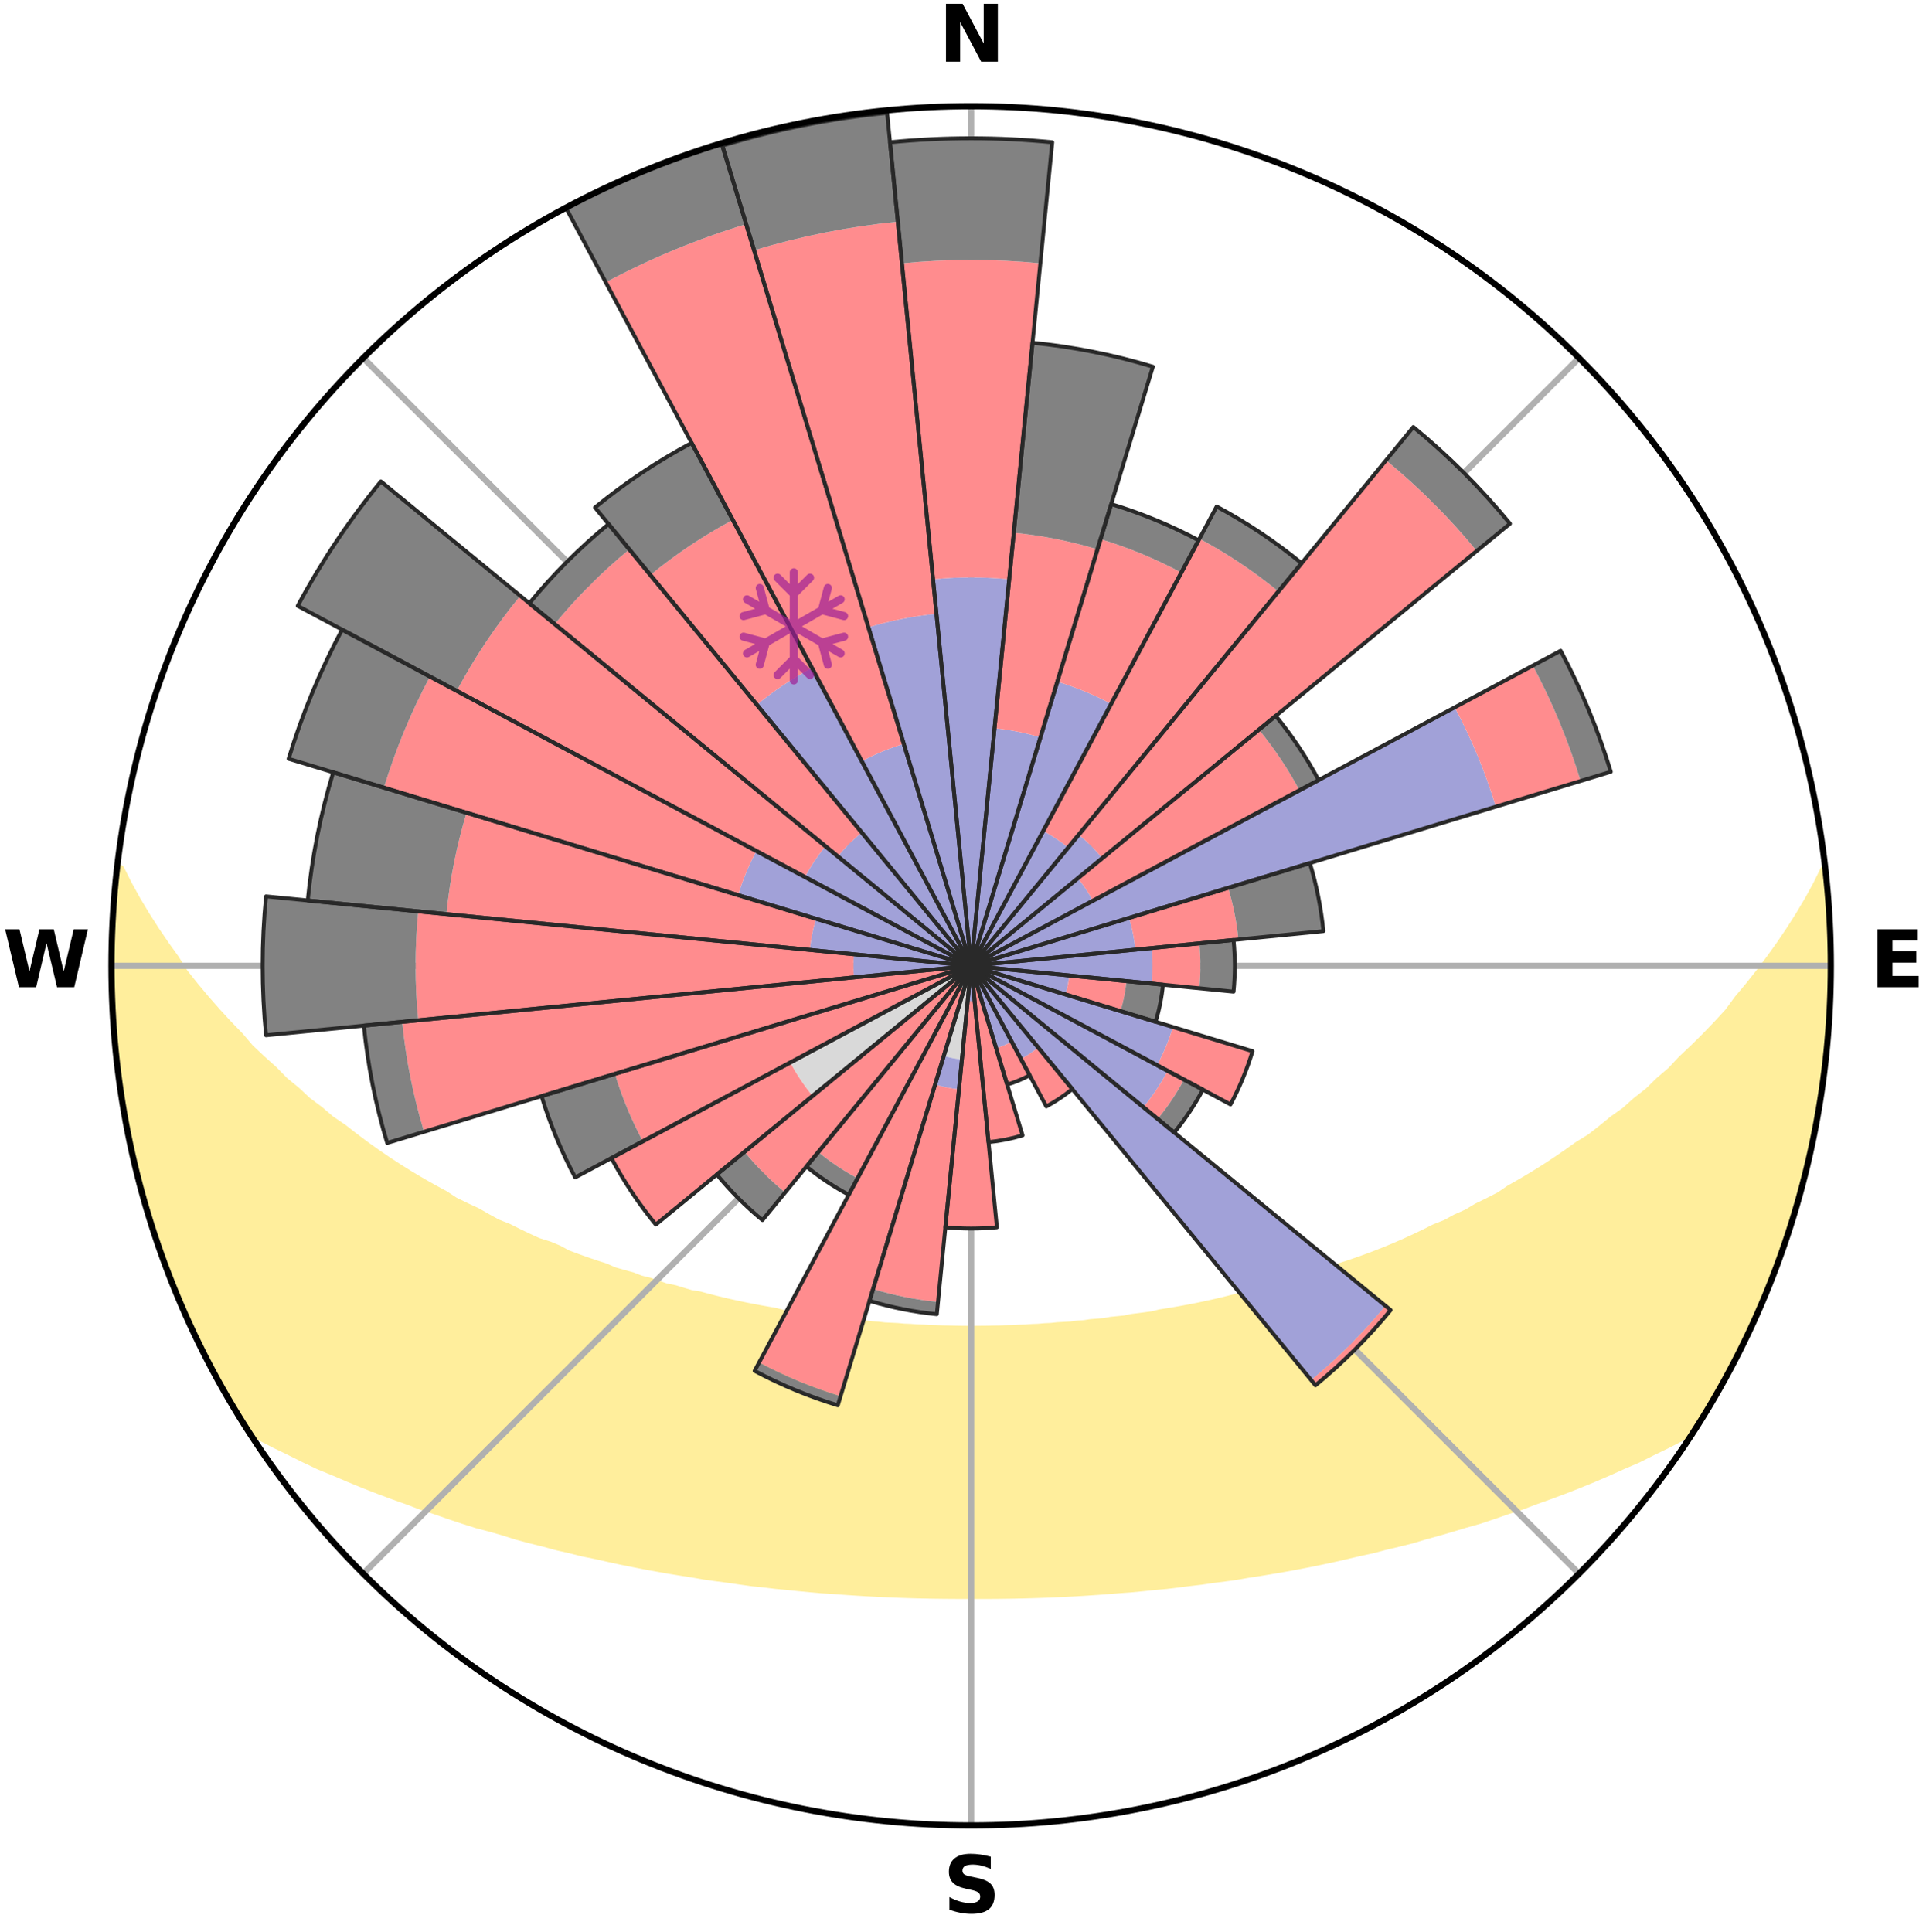 <?xml version="1.0" encoding="utf-8" standalone="no"?>
<!DOCTYPE svg PUBLIC "-//W3C//DTD SVG 1.1//EN"
  "http://www.w3.org/Graphics/SVG/1.1/DTD/svg11.dtd">
<svg xmlns:xlink="http://www.w3.org/1999/xlink" width="248.41pt" height="249.158pt" viewBox="0 0 248.41 249.158" xmlns="http://www.w3.org/2000/svg" version="1.1">
 <title>Ski Rose for Boí Taüll</title>
 <defs>
  <style type="text/css">*{stroke-linejoin: round; stroke-linecap: butt}</style>
 </defs>
 <g id="figure_1">
  <g id="patch_1">
   <path d="M 0 249.158 
L 248.41 249.158 
L 248.41 0 
L 0 0 
z
" style="fill: #ffffff"/>
  </g>
  <g id="axes_1">
   <g id="patch_2">
    <path d="M 236.135 124.579 
C 236.135 110.018 233.267 95.599 227.695 82.147 
C 222.122 68.695 213.955 56.471 203.659 46.175 
C 193.363 35.879 181.139 27.711 167.687 22.139 
C 154.235 16.567 139.815 13.699 125.255 13.699 
C 110.694 13.699 96.275 16.567 82.823 22.139 
C 69.371 27.711 57.147 35.879 46.851 46.175 
C 36.555 56.471 28.387 68.695 22.815 82.147 
C 17.243 95.599 14.375 110.018 14.375 124.579 
C 14.375 139.14 17.243 153.559 22.815 167.011 
C 28.387 180.463 36.555 192.687 46.851 202.983 
C 57.147 213.279 69.371 221.447 82.823 227.019 
C 96.275 232.591 110.694 235.459 125.255 235.459 
C 139.815 235.459 154.235 232.591 167.687 227.019 
C 181.139 221.447 193.363 213.279 203.659 202.983 
C 213.955 192.687 222.122 180.463 227.695 167.011 
C 233.267 153.559 236.135 139.14 236.135 124.579 
M 125.255 124.579 
C 125.255 124.579 125.255 124.579 125.255 124.579 
C 125.255 124.579 125.255 124.579 125.255 124.579 
C 125.255 124.579 125.255 124.579 125.255 124.579 
C 125.255 124.579 125.255 124.579 125.255 124.579 
C 125.255 124.579 125.255 124.579 125.255 124.579 
C 125.255 124.579 125.255 124.579 125.255 124.579 
C 125.255 124.579 125.255 124.579 125.255 124.579 
C 125.255 124.579 125.255 124.579 125.255 124.579 
C 125.255 124.579 125.255 124.579 125.255 124.579 
C 125.255 124.579 125.255 124.579 125.255 124.579 
C 125.255 124.579 125.255 124.579 125.255 124.579 
C 125.255 124.579 125.255 124.579 125.255 124.579 
C 125.255 124.579 125.255 124.579 125.255 124.579 
C 125.255 124.579 125.255 124.579 125.255 124.579 
C 125.255 124.579 125.255 124.579 125.255 124.579 
C 125.255 124.579 125.255 124.579 125.255 124.579 
z
" style="fill: #ffffff"/>
   </g>
   <g id="PolyCollection_1">
    <defs>
     <path id="m77bb5614d6" d="M 235.35 -137.123 
L 235.35 -137.123 
L 234.346 -135.083 
L 233.251 -133.079 
L 232.085 -131.113 
L 230.862 -129.19 
L 229.593 -127.311 
L 228.282 -125.478 
L 226.934 -123.692 
L 225.552 -121.953 
L 224.14 -120.262 
L 222.923 -118.605 
L 221.455 -117.008 
L 219.962 -115.46 
L 218.447 -113.961 
L 216.91 -112.512 
L 215.576 -111.08 
L 214.003 -109.728 
L 212.633 -108.385 
L 211.029 -107.128 
L 209.629 -105.874 
L 208.001 -104.714 
L 206.577 -103.548 
L 205.142 -102.424 
L 203.489 -101.405 
L 202.04 -100.369 
L 200.583 -99.375 
L 199.122 -98.421 
L 197.657 -97.509 
L 196.189 -96.637 
L 194.72 -95.806 
L 193.442 -94.93 
L 191.972 -94.174 
L 190.504 -93.457 
L 189.222 -92.686 
L 187.761 -92.041 
L 186.48 -91.336 
L 185.029 -90.761 
L 183.754 -90.121 
L 182.481 -89.511 
L 181.213 -88.93 
L 179.948 -88.379 
L 178.688 -87.855 
L 177.435 -87.36 
L 176.188 -86.891 
L 174.948 -86.448 
L 173.717 -86.031 
L 172.494 -85.638 
L 171.412 -85.157 
L 170.205 -84.81 
L 169.009 -84.486 
L 167.943 -84.07 
L 166.766 -83.786 
L 165.712 -83.41 
L 164.662 -83.052 
L 163.515 -82.826 
L 162.48 -82.504 
L 161.451 -82.199 
L 160.336 -82.022 
L 159.323 -81.749 
L 158.317 -81.492 
L 157.318 -81.249 
L 156.326 -81.02 
L 155.341 -80.804 
L 154.363 -80.601 
L 153.393 -80.411 
L 152.431 -80.232 
L 151.476 -80.065 
L 150.529 -79.907 
L 149.59 -79.76 
L 148.706 -79.53 
L 147.779 -79.403 
L 146.86 -79.284 
L 145.948 -79.173 
L 145.079 -78.986 
L 144.179 -78.892 
L 143.287 -78.803 
L 142.428 -78.646 
L 141.547 -78.572 
L 140.672 -78.502 
L 139.824 -78.372 
L 138.959 -78.314 
L 138.117 -78.201 
L 137.261 -78.153 
L 136.412 -78.107 
L 135.577 -78.017 
L 134.736 -77.98 
L 133.905 -77.905 
L 133.07 -77.875 
L 132.244 -77.814 
L 131.415 -77.79 
L 130.591 -77.743 
L 129.766 -77.725 
L 128.945 -77.691 
L 128.123 -77.678 
L 127.304 -77.657 
L 126.484 -77.649 
L 125.664 -77.64 
L 124.845 -77.641 
L 124.026 -77.647 
L 123.206 -77.662 
L 122.387 -77.685 
L 121.565 -77.7 
L 120.744 -77.736 
L 119.92 -77.756 
L 119.097 -77.805 
L 118.268 -77.832 
L 117.442 -77.894 
L 116.608 -77.926 
L 115.779 -78.003 
L 114.938 -78.043 
L 114.092 -78.084 
L 113.256 -78.182 
L 112.402 -78.232 
L 111.56 -78.347 
L 110.697 -78.407 
L 109.85 -78.538 
L 108.976 -78.61 
L 108.096 -78.687 
L 107.24 -78.844 
L 106.348 -78.935 
L 105.45 -79.031 
L 104.583 -79.219 
L 103.673 -79.331 
L 102.755 -79.452 
L 101.83 -79.58 
L 100.897 -79.718 
L 100.011 -79.96 
L 99.066 -80.119 
L 98.113 -80.288 
L 97.153 -80.467 
L 96.185 -80.659 
L 95.209 -80.862 
L 94.226 -81.079 
L 93.236 -81.308 
L 92.239 -81.552 
L 91.235 -81.81 
L 90.224 -82.084 
L 89.113 -82.262 
L 88.086 -82.567 
L 87.053 -82.889 
L 85.908 -83.116 
L 84.861 -83.474 
L 83.809 -83.85 
L 82.634 -84.134 
L 81.571 -84.55 
L 80.377 -84.875 
L 79.173 -85.221 
L 78.093 -85.702 
L 76.873 -86.094 
L 75.644 -86.511 
L 74.407 -86.954 
L 73.163 -87.422 
L 72.065 -88.023 
L 70.812 -88.544 
L 69.393 -88.991 
L 68.126 -89.571 
L 66.856 -90.18 
L 65.584 -90.819 
L 64.135 -91.394 
L 62.857 -92.097 
L 61.579 -92.832 
L 60.119 -93.511 
L 58.654 -94.227 
L 57.377 -95.065 
L 55.911 -95.856 
L 54.445 -96.686 
L 52.98 -97.556 
L 51.517 -98.467 
L 50.058 -99.419 
L 48.604 -100.411 
L 47.157 -101.445 
L 45.717 -102.521 
L 44.287 -103.639 
L 42.653 -104.748 
L 41.244 -105.954 
L 39.631 -107.159 
L 38.248 -108.453 
L 36.662 -109.754 
L 35.312 -111.137 
L 33.759 -112.533 
L 32.225 -113.98 
L 30.936 -115.497 
L 29.446 -117.039 
L 27.981 -118.63 
L 26.542 -120.269 
L 25.132 -121.957 
L 23.753 -123.693 
L 22.631 -125.475 
L 21.321 -127.301 
L 20.05 -129.172 
L 18.826 -131.089 
L 17.654 -133.047 
L 16.549 -135.046 
L 15.529 -137.081 
L 15.136 -137.126 
L 15.136 -137.126 
L 14.908 -135.204 
L 14.855 -133.268 
L 14.665 -131.343 
L 14.507 -129.414 
L 14.608 -127.476 
L 14.516 -125.545 
L 14.455 -123.612 
L 14.427 -121.677 
L 14.627 -119.749 
L 14.66 -117.815 
L 14.724 -115.88 
L 15.015 -113.964 
L 15.14 -112.033 
L 15.335 -110.108 
L 15.715 -108.208 
L 15.931 -106.285 
L 16.369 -104.398 
L 16.644 -102.482 
L 17.139 -100.61 
L 17.475 -98.703 
L 18.027 -96.848 
L 18.424 -94.952 
L 19.034 -93.115 
L 19.546 -91.249 
L 20.105 -89.397 
L 20.801 -87.59 
L 21.408 -85.752 
L 22.108 -83.949 
L 22.839 -82.157 
L 23.603 -80.38 
L 24.452 -78.641 
L 25.22 -76.865 
L 26.045 -75.115 
L 26.924 -73.391 
L 27.864 -71.7 
L 28.756 -69.983 
L 29.728 -68.31 
L 30.717 -66.646 
L 31.753 -65.012 
L 33.52 -63.861 
L 35.451 -62.858 
L 37.402 -61.914 
L 39.294 -60.971 
L 41.187 -60.072 
L 43.151 -59.271 
L 45.045 -58.459 
L 46.93 -57.684 
L 48.814 -56.949 
L 50.685 -56.249 
L 52.552 -55.587 
L 54.35 -54.901 
L 56.194 -54.302 
L 57.975 -53.681 
L 59.747 -53.09 
L 61.51 -52.529 
L 63.314 -52.056 
L 65.055 -51.551 
L 66.74 -51.016 
L 68.461 -50.564 
L 70.171 -50.137 
L 71.832 -49.683 
L 73.519 -49.303 
L 75.157 -48.89 
L 76.821 -48.554 
L 78.443 -48.189 
L 80.051 -47.839 
L 81.654 -47.514 
L 83.243 -47.203 
L 84.826 -46.916 
L 86.396 -46.64 
L 87.959 -46.387 
L 89.509 -46.143 
L 91.033 -45.875 
L 92.569 -45.668 
L 94.092 -45.468 
L 95.594 -45.247 
L 97.089 -45.04 
L 98.59 -44.886 
L 100.071 -44.707 
L 101.555 -44.569 
L 103.023 -44.415 
L 104.486 -44.273 
L 105.944 -44.143 
L 107.403 -44.053 
L 108.85 -43.945 
L 110.292 -43.847 
L 111.73 -43.76 
L 113.165 -43.683 
L 114.596 -43.617 
L 116.024 -43.56 
L 117.449 -43.512 
L 118.872 -43.474 
L 120.292 -43.445 
L 121.712 -43.426 
L 123.129 -43.415 
L 124.546 -43.411 
L 125.963 -43.409 
L 127.38 -43.41 
L 128.798 -43.421 
L 130.218 -43.44 
L 131.638 -43.469 
L 133.061 -43.507 
L 134.487 -43.554 
L 135.915 -43.61 
L 137.346 -43.677 
L 138.78 -43.753 
L 140.219 -43.84 
L 141.662 -43.937 
L 143.109 -44.046 
L 144.56 -44.165 
L 146.024 -44.272 
L 147.487 -44.414 
L 148.955 -44.568 
L 150.441 -44.698 
L 151.923 -44.877 
L 153.41 -45.071 
L 154.917 -45.244 
L 156.418 -45.466 
L 157.945 -45.658 
L 159.478 -45.872 
L 161.002 -46.14 
L 162.556 -46.377 
L 164.116 -46.636 
L 165.689 -46.905 
L 167.269 -47.199 
L 168.862 -47.504 
L 170.461 -47.834 
L 172.074 -48.178 
L 173.692 -48.549 
L 175.323 -48.934 
L 176.998 -49.292 
L 178.645 -49.729 
L 180.343 -50.132 
L 182.053 -50.558 
L 183.733 -51.062 
L 185.464 -51.54 
L 187.205 -52.044 
L 188.957 -52.577 
L 190.768 -53.084 
L 192.541 -53.674 
L 194.322 -54.296 
L 196.171 -54.89 
L 197.969 -55.576 
L 199.832 -56.242 
L 201.708 -56.939 
L 203.587 -57.677 
L 205.477 -58.449 
L 207.367 -59.264 
L 209.264 -60.117 
L 211.229 -60.962 
L 213.116 -61.908 
L 215.068 -62.852 
L 216.999 -63.855 
L 218.758 -65.011 
L 219.782 -66.653 
L 220.787 -68.306 
L 221.715 -70.005 
L 222.664 -71.69 
L 223.592 -73.388 
L 224.446 -75.124 
L 225.328 -76.847 
L 226.076 -78.632 
L 226.866 -80.397 
L 227.601 -82.186 
L 228.287 -83.994 
L 229.095 -85.755 
L 229.763 -87.571 
L 230.339 -89.418 
L 230.996 -91.239 
L 231.532 -93.098 
L 232.089 -94.951 
L 232.6 -96.818 
L 233.066 -98.696 
L 233.487 -100.584 
L 233.865 -102.482 
L 234.198 -104.388 
L 234.609 -106.28 
L 234.862 -108.198 
L 235.138 -110.113 
L 235.304 -112.041 
L 235.567 -113.957 
L 235.713 -115.886 
L 235.904 -117.811 
L 235.917 -119.747 
L 236.091 -121.677 
L 236.031 -123.612 
L 236.082 -125.546 
L 236.003 -127.479 
L 235.987 -129.414 
L 235.842 -131.343 
L 235.759 -133.276 
L 235.499 -135.194 
L 235.35 -137.123 
z
" style="stroke: #ffee9c"/>
    </defs>
    <g clip-path="url(#p173cb613ab)">
     <use xlink:href="#m77bb5614d6" x="0" y="249.158" style="fill: #ffee9c; stroke: #ffee9c"/>
    </g>
   </g>
   <g id="matplotlib.axis_1">
    <g id="xtick_1">
     <g id="line2d_1">
      <path d="M 125.255 124.579 
L 125.255 13.699 
" clip-path="url(#p173cb613ab)" style="fill: none; stroke: #b0b0b0; stroke-width: 0.8; stroke-linecap: square"/>
     </g>
     <g id="text_1">
      <!-- N -->
      <g transform="translate(121.07 7.958) scale(0.1 -0.1)">
       <defs>
        <path id="DejaVuSans-Bold-4e" d="M 588 4666 
L 1931 4666 
L 3628 1466 
L 3628 4666 
L 4769 4666 
L 4769 0 
L 3425 0 
L 1728 3200 
L 1728 0 
L 588 0 
L 588 4666 
z
" transform="scale(0.016)"/>
       </defs>
       <use xlink:href="#DejaVuSans-Bold-4e"/>
      </g>
     </g>
    </g>
    <g id="xtick_2">
     <g id="line2d_2">
      <path d="M 125.255 124.579 
L 203.659 46.175 
" clip-path="url(#p173cb613ab)" style="fill: none; stroke: #b0b0b0; stroke-width: 0.8; stroke-linecap: square"/>
     </g>
    </g>
    <g id="xtick_3">
     <g id="line2d_3">
      <path d="M 125.255 124.579 
L 236.135 124.579 
" clip-path="url(#p173cb613ab)" style="fill: none; stroke: #b0b0b0; stroke-width: 0.8; stroke-linecap: square"/>
     </g>
     <g id="text_2">
      <!-- E -->
      <g transform="translate(241.219 127.338) scale(0.1 -0.1)">
       <defs>
        <path id="DejaVuSans-Bold-45" d="M 588 4666 
L 3834 4666 
L 3834 3756 
L 1791 3756 
L 1791 2888 
L 3713 2888 
L 3713 1978 
L 1791 1978 
L 1791 909 
L 3903 909 
L 3903 0 
L 588 0 
L 588 4666 
z
" transform="scale(0.016)"/>
       </defs>
       <use xlink:href="#DejaVuSans-Bold-45"/>
      </g>
     </g>
    </g>
    <g id="xtick_4">
     <g id="line2d_4">
      <path d="M 125.255 124.579 
L 203.659 202.983 
" clip-path="url(#p173cb613ab)" style="fill: none; stroke: #b0b0b0; stroke-width: 0.8; stroke-linecap: square"/>
     </g>
    </g>
    <g id="xtick_5">
     <g id="line2d_5">
      <path d="M 125.255 124.579 
L 125.255 235.459 
" clip-path="url(#p173cb613ab)" style="fill: none; stroke: #b0b0b0; stroke-width: 0.8; stroke-linecap: square"/>
     </g>
     <g id="text_3">
      <!-- S -->
      <g transform="translate(121.654 246.718) scale(0.1 -0.1)">
       <defs>
        <path id="DejaVuSans-Bold-53" d="M 3834 4519 
L 3834 3531 
Q 3450 3703 3084 3790 
Q 2719 3878 2394 3878 
Q 1963 3878 1756 3759 
Q 1550 3641 1550 3391 
Q 1550 3203 1689 3098 
Q 1828 2994 2194 2919 
L 2706 2816 
Q 3484 2659 3812 2340 
Q 4141 2022 4141 1434 
Q 4141 663 3683 286 
Q 3225 -91 2284 -91 
Q 1841 -91 1394 -6 
Q 947 78 500 244 
L 500 1259 
Q 947 1022 1364 901 
Q 1781 781 2169 781 
Q 2563 781 2772 912 
Q 2981 1044 2981 1288 
Q 2981 1506 2839 1625 
Q 2697 1744 2272 1838 
L 1806 1941 
Q 1106 2091 782 2419 
Q 459 2747 459 3303 
Q 459 4000 909 4375 
Q 1359 4750 2203 4750 
Q 2588 4750 2994 4692 
Q 3400 4634 3834 4519 
z
" transform="scale(0.016)"/>
       </defs>
       <use xlink:href="#DejaVuSans-Bold-53"/>
      </g>
     </g>
    </g>
    <g id="xtick_6">
     <g id="line2d_6">
      <path d="M 125.255 124.579 
L 46.851 202.983 
" clip-path="url(#p173cb613ab)" style="fill: none; stroke: #b0b0b0; stroke-width: 0.8; stroke-linecap: square"/>
     </g>
    </g>
    <g id="xtick_7">
     <g id="line2d_7">
      <path d="M 125.255 124.579 
L 14.375 124.579 
" clip-path="url(#p173cb613ab)" style="fill: none; stroke: #b0b0b0; stroke-width: 0.8; stroke-linecap: square"/>
     </g>
     <g id="text_4">
      <!-- W -->
      <g transform="translate(0.36 127.338) scale(0.1 -0.1)">
       <defs>
        <path id="DejaVuSans-Bold-57" d="M 191 4666 
L 1344 4666 
L 2150 1275 
L 2950 4666 
L 4109 4666 
L 4909 1275 
L 5716 4666 
L 6859 4666 
L 5759 0 
L 4372 0 
L 3525 3547 
L 2688 0 
L 1300 0 
L 191 4666 
z
" transform="scale(0.016)"/>
       </defs>
       <use xlink:href="#DejaVuSans-Bold-57"/>
      </g>
     </g>
    </g>
    <g id="xtick_8">
     <g id="line2d_8">
      <path d="M 125.255 124.579 
L 46.851 46.175 
" clip-path="url(#p173cb613ab)" style="fill: none; stroke: #b0b0b0; stroke-width: 0.8; stroke-linecap: square"/>
     </g>
    </g>
   </g>
   <g id="matplotlib.axis_2"/>
   <g id="patch_3">
    <path d="M 125.255 124.579 
C 125.255 124.579 125.255 124.579 125.255 124.579 
C 125.255 124.579 125.255 124.579 125.255 124.579 
L 125.255 124.579 
C 125.255 124.579 125.255 124.579 125.255 124.579 
C 125.255 124.579 125.255 124.579 125.255 124.579 
z
" clip-path="url(#p173cb613ab)" style="fill: #d9d9d9"/>
   </g>
   <g id="patch_4">
    <path d="M 125.255 124.579 
C 125.255 124.579 125.255 124.579 125.255 124.579 
C 125.255 124.579 125.255 124.579 125.255 124.579 
L 125.255 124.579 
C 125.255 124.579 125.255 124.579 125.255 124.579 
C 125.255 124.579 125.255 124.579 125.255 124.579 
z
" clip-path="url(#p173cb613ab)" style="fill: #d9d9d9"/>
   </g>
   <g id="patch_5">
    <path d="M 125.255 124.579 
C 125.255 124.579 125.255 124.579 125.255 124.579 
C 125.255 124.579 125.255 124.579 125.255 124.579 
L 125.255 124.579 
C 125.255 124.579 125.255 124.579 125.255 124.579 
C 125.255 124.579 125.255 124.579 125.255 124.579 
z
" clip-path="url(#p173cb613ab)" style="fill: #d9d9d9"/>
   </g>
   <g id="patch_6">
    <path d="M 125.255 124.579 
C 125.255 124.579 125.255 124.579 125.255 124.579 
C 125.255 124.579 125.255 124.579 125.255 124.579 
L 125.255 124.579 
C 125.255 124.579 125.255 124.579 125.255 124.579 
C 125.255 124.579 125.255 124.579 125.255 124.579 
z
" clip-path="url(#p173cb613ab)" style="fill: #d9d9d9"/>
   </g>
   <g id="patch_7">
    <path d="M 125.255 124.579 
C 125.255 124.579 125.255 124.579 125.255 124.579 
C 125.255 124.579 125.255 124.579 125.255 124.579 
L 125.255 124.579 
C 125.255 124.579 125.255 124.579 125.255 124.579 
C 125.255 124.579 125.255 124.579 125.255 124.579 
z
" clip-path="url(#p173cb613ab)" style="fill: #d9d9d9"/>
   </g>
   <g id="patch_8">
    <path d="M 125.255 124.579 
C 125.255 124.579 125.255 124.579 125.255 124.579 
C 125.255 124.579 125.255 124.579 125.255 124.579 
L 125.255 124.579 
C 125.255 124.579 125.255 124.579 125.255 124.579 
C 125.255 124.579 125.255 124.579 125.255 124.579 
z
" clip-path="url(#p173cb613ab)" style="fill: #d9d9d9"/>
   </g>
   <g id="patch_9">
    <path d="M 125.255 124.579 
C 125.255 124.579 125.255 124.579 125.255 124.579 
C 125.255 124.579 125.255 124.579 125.255 124.579 
L 125.255 124.579 
C 125.255 124.579 125.255 124.579 125.255 124.579 
C 125.255 124.579 125.255 124.579 125.255 124.579 
z
" clip-path="url(#p173cb613ab)" style="fill: #d9d9d9"/>
   </g>
   <g id="patch_10">
    <path d="M 125.255 124.579 
C 125.255 124.579 125.255 124.579 125.255 124.579 
C 125.255 124.579 125.255 124.579 125.255 124.579 
L 125.255 124.579 
C 125.255 124.579 125.255 124.579 125.255 124.579 
C 125.255 124.579 125.255 124.579 125.255 124.579 
z
" clip-path="url(#p173cb613ab)" style="fill: #d9d9d9"/>
   </g>
   <g id="patch_11">
    <path d="M 125.255 124.579 
C 125.255 124.579 125.255 124.579 125.255 124.579 
C 125.255 124.579 125.255 124.579 125.255 124.579 
L 125.255 124.579 
C 125.255 124.579 125.255 124.579 125.255 124.579 
C 125.255 124.579 125.255 124.579 125.255 124.579 
z
" clip-path="url(#p173cb613ab)" style="fill: #d9d9d9"/>
   </g>
   <g id="patch_12">
    <path d="M 125.255 124.579 
C 125.255 124.579 125.255 124.579 125.255 124.579 
C 125.255 124.579 125.255 124.579 125.255 124.579 
L 125.255 124.579 
C 125.255 124.579 125.255 124.579 125.255 124.579 
C 125.255 124.579 125.255 124.579 125.255 124.579 
z
" clip-path="url(#p173cb613ab)" style="fill: #d9d9d9"/>
   </g>
   <g id="patch_13">
    <path d="M 125.255 124.579 
C 125.255 124.579 125.255 124.579 125.255 124.579 
C 125.255 124.579 125.255 124.579 125.255 124.579 
L 125.255 124.579 
C 125.255 124.579 125.255 124.579 125.255 124.579 
C 125.255 124.579 125.255 124.579 125.255 124.579 
z
" clip-path="url(#p173cb613ab)" style="fill: #d9d9d9"/>
   </g>
   <g id="patch_14">
    <path d="M 125.255 124.579 
C 125.255 124.579 125.255 124.579 125.255 124.579 
C 125.255 124.579 125.255 124.579 125.255 124.579 
L 125.255 124.579 
C 125.255 124.579 125.255 124.579 125.255 124.579 
C 125.255 124.579 125.255 124.579 125.255 124.579 
z
" clip-path="url(#p173cb613ab)" style="fill: #d9d9d9"/>
   </g>
   <g id="patch_15">
    <path d="M 125.255 124.579 
C 125.255 124.579 125.255 124.579 125.255 124.579 
C 125.255 124.579 125.255 124.579 125.255 124.579 
L 125.255 124.579 
C 125.255 124.579 125.255 124.579 125.255 124.579 
C 125.255 124.579 125.255 124.579 125.255 124.579 
z
" clip-path="url(#p173cb613ab)" style="fill: #d9d9d9"/>
   </g>
   <g id="patch_16">
    <path d="M 125.255 124.579 
C 125.255 124.579 125.255 124.579 125.255 124.579 
C 125.255 124.579 125.255 124.579 125.255 124.579 
L 125.255 124.579 
C 125.255 124.579 125.255 124.579 125.255 124.579 
C 125.255 124.579 125.255 124.579 125.255 124.579 
z
" clip-path="url(#p173cb613ab)" style="fill: #d9d9d9"/>
   </g>
   <g id="patch_17">
    <path d="M 125.255 124.579 
C 125.255 124.579 125.255 124.579 125.255 124.579 
C 125.255 124.579 125.255 124.579 125.255 124.579 
L 125.255 124.579 
C 125.255 124.579 125.255 124.579 125.255 124.579 
C 125.255 124.579 125.255 124.579 125.255 124.579 
z
" clip-path="url(#p173cb613ab)" style="fill: #d9d9d9"/>
   </g>
   <g id="patch_18">
    <path d="M 125.255 124.579 
C 125.255 124.579 125.255 124.579 125.255 124.579 
C 125.255 124.579 125.255 124.579 125.255 124.579 
L 125.255 124.579 
C 125.255 124.579 125.255 124.579 125.255 124.579 
C 125.255 124.579 125.255 124.579 125.255 124.579 
z
" clip-path="url(#p173cb613ab)" style="fill: #d9d9d9"/>
   </g>
   <g id="patch_19">
    <path d="M 125.255 124.579 
C 125.255 124.579 125.255 124.579 125.255 124.579 
C 125.255 124.579 125.255 124.579 125.255 124.579 
L 125.255 124.579 
C 125.255 124.579 125.255 124.579 125.255 124.579 
C 125.255 124.579 125.255 124.579 125.255 124.579 
z
" clip-path="url(#p173cb613ab)" style="fill: #d9d9d9"/>
   </g>
   <g id="patch_20">
    <path d="M 125.255 124.579 
C 125.255 124.579 125.255 124.579 125.255 124.579 
C 125.255 124.579 125.255 124.579 125.255 124.579 
L 121.731 136.196 
C 122.111 136.311 122.497 136.408 122.887 136.486 
C 123.276 136.563 123.67 136.621 124.065 136.66 
z
" clip-path="url(#p173cb613ab)" style="fill: #d9d9d9"/>
   </g>
   <g id="patch_21">
    <path d="M 125.255 124.579 
C 125.255 124.579 125.255 124.579 125.255 124.579 
C 125.255 124.579 125.255 124.579 125.255 124.579 
L 123.793 127.313 
C 123.883 127.361 123.975 127.404 124.068 127.443 
C 124.162 127.482 124.258 127.516 124.355 127.546 
z
" clip-path="url(#p173cb613ab)" style="fill: #d9d9d9"/>
   </g>
   <g id="patch_22">
    <path d="M 125.255 124.579 
C 125.255 124.579 125.255 124.579 125.255 124.579 
C 125.255 124.579 125.255 124.579 125.255 124.579 
L 125.255 124.579 
C 125.255 124.579 125.255 124.579 125.255 124.579 
C 125.255 124.579 125.255 124.579 125.255 124.579 
z
" clip-path="url(#p173cb613ab)" style="fill: #d9d9d9"/>
   </g>
   <g id="patch_23">
    <path d="M 125.255 124.579 
C 125.255 124.579 125.255 124.579 125.255 124.579 
C 125.255 124.579 125.255 124.579 125.255 124.579 
L 125.255 124.579 
C 125.255 124.579 125.255 124.579 125.255 124.579 
C 125.255 124.579 125.255 124.579 125.255 124.579 
z
" clip-path="url(#p173cb613ab)" style="fill: #d9d9d9"/>
   </g>
   <g id="patch_24">
    <path d="M 125.255 124.579 
C 125.255 124.579 125.255 124.579 125.255 124.579 
C 125.255 124.579 125.255 124.579 125.255 124.579 
L 101.921 137.051 
C 102.329 137.815 102.775 138.558 103.256 139.278 
C 103.737 139.998 104.253 140.694 104.803 141.364 
z
" clip-path="url(#p173cb613ab)" style="fill: #d9d9d9"/>
   </g>
   <g id="patch_25">
    <path d="M 125.255 124.579 
C 125.255 124.579 125.255 124.579 125.255 124.579 
C 125.255 124.579 125.255 124.579 125.255 124.579 
L 125.255 124.579 
C 125.255 124.579 125.255 124.579 125.255 124.579 
C 125.255 124.579 125.255 124.579 125.255 124.579 
z
" clip-path="url(#p173cb613ab)" style="fill: #d9d9d9"/>
   </g>
   <g id="patch_26">
    <path d="M 125.255 124.579 
C 125.255 124.579 125.255 124.579 125.255 124.579 
C 125.255 124.579 125.255 124.579 125.255 124.579 
L 125.255 124.579 
C 125.255 124.579 125.255 124.579 125.255 124.579 
C 125.255 124.579 125.255 124.579 125.255 124.579 
z
" clip-path="url(#p173cb613ab)" style="fill: #d9d9d9"/>
   </g>
   <g id="patch_27">
    <path d="M 125.255 124.579 
C 125.255 124.579 125.255 124.579 125.255 124.579 
C 125.255 124.579 125.255 124.579 125.255 124.579 
L 125.255 124.579 
C 125.255 124.579 125.255 124.579 125.255 124.579 
C 125.255 124.579 125.255 124.579 125.255 124.579 
z
" clip-path="url(#p173cb613ab)" style="fill: #d9d9d9"/>
   </g>
   <g id="patch_28">
    <path d="M 125.255 124.579 
C 125.255 124.579 125.255 124.579 125.255 124.579 
C 125.255 124.579 125.255 124.579 125.255 124.579 
L 125.255 124.579 
C 125.255 124.579 125.255 124.579 125.255 124.579 
C 125.255 124.579 125.255 124.579 125.255 124.579 
z
" clip-path="url(#p173cb613ab)" style="fill: #d9d9d9"/>
   </g>
   <g id="patch_29">
    <path d="M 125.255 124.579 
C 125.255 124.579 125.255 124.579 125.255 124.579 
C 125.255 124.579 125.255 124.579 125.255 124.579 
L 125.255 124.579 
C 125.255 124.579 125.255 124.579 125.255 124.579 
C 125.255 124.579 125.255 124.579 125.255 124.579 
z
" clip-path="url(#p173cb613ab)" style="fill: #d9d9d9"/>
   </g>
   <g id="patch_30">
    <path d="M 125.255 124.579 
C 125.255 124.579 125.255 124.579 125.255 124.579 
C 125.255 124.579 125.255 124.579 125.255 124.579 
L 125.255 124.579 
C 125.255 124.579 125.255 124.579 125.255 124.579 
C 125.255 124.579 125.255 124.579 125.255 124.579 
z
" clip-path="url(#p173cb613ab)" style="fill: #d9d9d9"/>
   </g>
   <g id="patch_31">
    <path d="M 125.255 124.579 
C 125.255 124.579 125.255 124.579 125.255 124.579 
C 125.255 124.579 125.255 124.579 125.255 124.579 
L 125.255 124.579 
C 125.255 124.579 125.255 124.579 125.255 124.579 
C 125.255 124.579 125.255 124.579 125.255 124.579 
z
" clip-path="url(#p173cb613ab)" style="fill: #d9d9d9"/>
   </g>
   <g id="patch_32">
    <path d="M 125.255 124.579 
C 125.255 124.579 125.255 124.579 125.255 124.579 
C 125.255 124.579 125.255 124.579 125.255 124.579 
L 125.255 124.579 
C 125.255 124.579 125.255 124.579 125.255 124.579 
C 125.255 124.579 125.255 124.579 125.255 124.579 
z
" clip-path="url(#p173cb613ab)" style="fill: #d9d9d9"/>
   </g>
   <g id="patch_33">
    <path d="M 125.255 124.579 
C 125.255 124.579 125.255 124.579 125.255 124.579 
C 125.255 124.579 125.255 124.579 125.255 124.579 
L 125.255 124.579 
C 125.255 124.579 125.255 124.579 125.255 124.579 
C 125.255 124.579 125.255 124.579 125.255 124.579 
z
" clip-path="url(#p173cb613ab)" style="fill: #d9d9d9"/>
   </g>
   <g id="patch_34">
    <path d="M 125.255 124.579 
C 125.255 124.579 125.255 124.579 125.255 124.579 
C 125.255 124.579 125.255 124.579 125.255 124.579 
L 125.255 124.579 
C 125.255 124.579 125.255 124.579 125.255 124.579 
C 125.255 124.579 125.255 124.579 125.255 124.579 
z
" clip-path="url(#p173cb613ab)" style="fill: #d9d9d9"/>
   </g>
   <g id="patch_35">
    <path d="M 125.255 124.579 
C 125.255 124.579 125.255 124.579 125.255 124.579 
C 125.255 124.579 125.255 124.579 125.255 124.579 
L 130.166 74.719 
C 128.534 74.558 126.895 74.478 125.255 74.478 
C 123.615 74.478 121.976 74.558 120.344 74.719 
z
" clip-path="url(#p173cb613ab)" style="fill: #a1a1d8"/>
   </g>
   <g id="patch_36">
    <path d="M 125.255 124.579 
C 125.255 124.579 125.255 124.579 125.255 124.579 
C 125.255 124.579 125.255 124.579 125.255 124.579 
L 134.194 95.11 
C 133.229 94.818 132.251 94.573 131.263 94.376 
C 130.274 94.18 129.276 94.032 128.273 93.933 
z
" clip-path="url(#p173cb613ab)" style="fill: #a1a1d8"/>
   </g>
   <g id="patch_37">
    <path d="M 125.255 124.579 
C 125.255 124.579 125.255 124.579 125.255 124.579 
C 125.255 124.579 125.255 124.579 125.255 124.579 
L 143.312 90.797 
C 142.206 90.206 141.072 89.669 139.914 89.189 
C 138.755 88.71 137.574 88.287 136.374 87.923 
z
" clip-path="url(#p173cb613ab)" style="fill: #a1a1d8"/>
   </g>
   <g id="patch_38">
    <path d="M 125.255 124.579 
C 125.255 124.579 125.255 124.579 125.255 124.579 
C 125.255 124.579 125.255 124.579 125.255 124.579 
L 137.771 109.328 
C 137.272 108.918 136.753 108.533 136.216 108.175 
C 135.679 107.816 135.125 107.484 134.555 107.179 
z
" clip-path="url(#p173cb613ab)" style="fill: #a1a1d8"/>
   </g>
   <g id="patch_39">
    <path d="M 125.255 124.579 
C 125.255 124.579 125.255 124.579 125.255 124.579 
C 125.255 124.579 125.255 124.579 125.255 124.579 
L 142.172 110.695 
C 141.718 110.142 141.237 109.61 140.73 109.104 
C 140.223 108.597 139.692 108.116 139.139 107.662 
z
" clip-path="url(#p173cb613ab)" style="fill: #a1a1d8"/>
   </g>
   <g id="patch_40">
    <path d="M 125.255 124.579 
C 125.255 124.579 125.255 124.579 125.255 124.579 
C 125.255 124.579 125.255 124.579 125.255 124.579 
L 140.961 116.184 
C 140.686 115.67 140.387 115.169 140.063 114.685 
C 139.739 114.2 139.391 113.732 139.022 113.281 
z
" clip-path="url(#p173cb613ab)" style="fill: #a1a1d8"/>
   </g>
   <g id="patch_41">
    <path d="M 125.255 124.579 
C 125.255 124.579 125.255 124.579 125.255 124.579 
C 125.255 124.579 125.255 124.579 125.255 124.579 
L 192.928 104.051 
C 192.256 101.836 191.476 99.655 190.59 97.516 
C 189.704 95.378 188.714 93.284 187.623 91.243 
z
" clip-path="url(#p173cb613ab)" style="fill: #a1a1d8"/>
   </g>
   <g id="patch_42">
    <path d="M 125.255 124.579 
C 125.255 124.579 125.255 124.579 125.255 124.579 
C 125.255 124.579 125.255 124.579 125.255 124.579 
L 146.444 122.492 
C 146.376 121.799 146.273 121.109 146.137 120.425 
C 146.001 119.742 145.832 119.065 145.63 118.398 
z
" clip-path="url(#p173cb613ab)" style="fill: #a1a1d8"/>
   </g>
   <g id="patch_43">
    <path d="M 125.255 124.579 
C 125.255 124.579 125.255 124.579 125.255 124.579 
C 125.255 124.579 125.255 124.579 125.255 124.579 
L 148.548 126.873 
C 148.623 126.111 148.661 125.345 148.661 124.579 
C 148.661 123.813 148.623 123.047 148.548 122.285 
z
" clip-path="url(#p173cb613ab)" style="fill: #a1a1d8"/>
   </g>
   <g id="patch_44">
    <path d="M 125.255 124.579 
C 125.255 124.579 125.255 124.579 125.255 124.579 
C 125.255 124.579 125.255 124.579 125.255 124.579 
L 137.427 128.271 
C 137.548 127.873 137.649 127.469 137.73 127.061 
C 137.811 126.652 137.872 126.24 137.913 125.826 
z
" clip-path="url(#p173cb613ab)" style="fill: #a1a1d8"/>
   </g>
   <g id="patch_45">
    <path d="M 125.255 124.579 
C 125.255 124.579 125.255 124.579 125.255 124.579 
C 125.255 124.579 125.255 124.579 125.255 124.579 
L 149.247 137.403 
C 149.667 136.618 150.047 135.812 150.388 134.99 
C 150.729 134.167 151.029 133.328 151.288 132.476 
z
" clip-path="url(#p173cb613ab)" style="fill: #a1a1d8"/>
   </g>
   <g id="patch_46">
    <path d="M 125.255 124.579 
C 125.255 124.579 125.255 124.579 125.255 124.579 
C 125.255 124.579 125.255 124.579 125.255 124.579 
L 147.479 142.818 
C 148.076 142.09 148.637 141.334 149.16 140.552 
C 149.682 139.769 150.167 138.962 150.61 138.132 
z
" clip-path="url(#p173cb613ab)" style="fill: #a1a1d8"/>
   </g>
   <g id="patch_47">
    <path d="M 125.255 124.579 
C 125.255 124.579 125.255 124.579 125.255 124.579 
C 125.255 124.579 125.255 124.579 125.255 124.579 
L 169.115 178.023 
C 170.864 176.587 172.542 175.067 174.142 173.467 
C 175.743 171.866 177.263 170.189 178.699 168.439 
z
" clip-path="url(#p173cb613ab)" style="fill: #a1a1d8"/>
   </g>
   <g id="patch_48">
    <path d="M 125.255 124.579 
C 125.255 124.579 125.255 124.579 125.255 124.579 
C 125.255 124.579 125.255 124.579 125.255 124.579 
L 131.681 136.601 
C 132.074 136.391 132.457 136.161 132.828 135.913 
C 133.199 135.665 133.558 135.399 133.903 135.116 
z
" clip-path="url(#p173cb613ab)" style="fill: #a1a1d8"/>
   </g>
   <g id="patch_49">
    <path d="M 125.255 124.579 
C 125.255 124.579 125.255 124.579 125.255 124.579 
C 125.255 124.579 125.255 124.579 125.255 124.579 
L 128.479 135.207 
C 128.827 135.101 129.169 134.979 129.505 134.84 
C 129.841 134.701 130.17 134.545 130.49 134.374 
z
" clip-path="url(#p173cb613ab)" style="fill: #a1a1d8"/>
   </g>
   <g id="patch_50">
    <path d="M 125.255 124.579 
C 125.255 124.579 125.255 124.579 125.255 124.579 
C 125.255 124.579 125.255 124.579 125.255 124.579 
L 125.379 125.839 
C 125.42 125.835 125.461 125.828 125.502 125.82 
C 125.542 125.812 125.583 125.802 125.622 125.79 
z
" clip-path="url(#p173cb613ab)" style="fill: #a1a1d8"/>
   </g>
   <g id="patch_51">
    <path d="M 125.255 124.579 
C 125.255 124.579 125.255 124.579 125.255 124.579 
C 125.255 124.579 125.255 124.579 125.255 124.579 
L 124.808 129.12 
C 124.956 129.135 125.105 129.142 125.255 129.142 
C 125.404 129.142 125.553 129.135 125.702 129.12 
z
" clip-path="url(#p173cb613ab)" style="fill: #a1a1d8"/>
   </g>
   <g id="patch_52">
    <path d="M 124.065 136.66 
C 123.67 136.621 123.276 136.563 122.887 136.486 
C 122.497 136.408 122.111 136.311 121.731 136.196 
L 120.608 139.899 
C 121.109 140.051 121.618 140.179 122.132 140.281 
C 122.646 140.383 123.164 140.46 123.686 140.511 
z
" clip-path="url(#p173cb613ab)" style="fill: #a1a1d8"/>
   </g>
   <g id="patch_53">
    <path d="M 124.355 127.546 
C 124.258 127.516 124.162 127.482 124.068 127.443 
C 123.975 127.404 123.883 127.361 123.793 127.313 
L 123.793 127.313 
C 123.883 127.361 123.975 127.404 124.068 127.443 
C 124.162 127.482 124.258 127.516 124.355 127.546 
z
" clip-path="url(#p173cb613ab)" style="fill: #a1a1d8"/>
   </g>
   <g id="patch_54">
    <path d="M 125.255 124.579 
C 125.255 124.579 125.255 124.579 125.255 124.579 
C 125.255 124.579 125.255 124.579 125.255 124.579 
L 125.255 124.579 
C 125.255 124.579 125.255 124.579 125.255 124.579 
C 125.255 124.579 125.255 124.579 125.255 124.579 
z
" clip-path="url(#p173cb613ab)" style="fill: #a1a1d8"/>
   </g>
   <g id="patch_55">
    <path d="M 125.255 124.579 
C 125.255 124.579 125.255 124.579 125.255 124.579 
C 125.255 124.579 125.255 124.579 125.255 124.579 
L 125.255 124.579 
C 125.255 124.579 125.255 124.579 125.255 124.579 
C 125.255 124.579 125.255 124.579 125.255 124.579 
z
" clip-path="url(#p173cb613ab)" style="fill: #a1a1d8"/>
   </g>
   <g id="patch_56">
    <path d="M 104.803 141.364 
C 104.253 140.694 103.737 139.998 103.256 139.278 
C 102.775 138.558 102.329 137.815 101.921 137.051 
L 101.921 137.051 
C 102.329 137.815 102.775 138.558 103.256 139.278 
C 103.737 139.998 104.253 140.694 104.803 141.364 
z
" clip-path="url(#p173cb613ab)" style="fill: #a1a1d8"/>
   </g>
   <g id="patch_57">
    <path d="M 125.255 124.579 
C 125.255 124.579 125.255 124.579 125.255 124.579 
C 125.255 124.579 125.255 124.579 125.255 124.579 
L 125.255 124.579 
C 125.255 124.579 125.255 124.579 125.255 124.579 
C 125.255 124.579 125.255 124.579 125.255 124.579 
z
" clip-path="url(#p173cb613ab)" style="fill: #a1a1d8"/>
   </g>
   <g id="patch_58">
    <path d="M 125.255 124.579 
C 125.255 124.579 125.255 124.579 125.255 124.579 
C 125.255 124.579 125.255 124.579 125.255 124.579 
L 125.255 124.579 
C 125.255 124.579 125.255 124.579 125.255 124.579 
C 125.255 124.579 125.255 124.579 125.255 124.579 
z
" clip-path="url(#p173cb613ab)" style="fill: #a1a1d8"/>
   </g>
   <g id="patch_59">
    <path d="M 125.255 124.579 
C 125.255 124.579 125.255 124.579 125.255 124.579 
C 125.255 124.579 125.255 124.579 125.255 124.579 
L 110.14 123.09 
C 110.091 123.585 110.067 124.082 110.067 124.579 
C 110.067 125.076 110.091 125.573 110.14 126.068 
z
" clip-path="url(#p173cb613ab)" style="fill: #a1a1d8"/>
   </g>
   <g id="patch_60">
    <path d="M 125.255 124.579 
C 125.255 124.579 125.255 124.579 125.255 124.579 
C 125.255 124.579 125.255 124.579 125.255 124.579 
L 105.243 118.509 
C 105.045 119.164 104.878 119.828 104.745 120.499 
C 104.611 121.171 104.511 121.848 104.444 122.529 
z
" clip-path="url(#p173cb613ab)" style="fill: #a1a1d8"/>
   </g>
   <g id="patch_61">
    <path d="M 125.255 124.579 
C 125.255 124.579 125.255 124.579 125.255 124.579 
C 125.255 124.579 125.255 124.579 125.255 124.579 
L 97.551 109.771 
C 97.067 110.678 96.627 111.608 96.233 112.558 
C 95.84 113.508 95.493 114.477 95.195 115.46 
z
" clip-path="url(#p173cb613ab)" style="fill: #a1a1d8"/>
   </g>
   <g id="patch_62">
    <path d="M 125.255 124.579 
C 125.255 124.579 125.255 124.579 125.255 124.579 
C 125.255 124.579 125.255 124.579 125.255 124.579 
L 106.461 109.155 
C 105.956 109.771 105.482 110.41 105.04 111.072 
C 104.598 111.734 104.188 112.416 103.813 113.118 
z
" clip-path="url(#p173cb613ab)" style="fill: #a1a1d8"/>
   </g>
   <g id="patch_63">
    <path d="M 125.255 124.579 
C 125.255 124.579 125.255 124.579 125.255 124.579 
C 125.255 124.579 125.255 124.579 125.255 124.579 
L 111.141 107.381 
C 110.578 107.843 110.038 108.332 109.523 108.847 
C 109.008 109.362 108.519 109.902 108.057 110.465 
z
" clip-path="url(#p173cb613ab)" style="fill: #a1a1d8"/>
   </g>
   <g id="patch_64">
    <path d="M 125.255 124.579 
C 125.255 124.579 125.255 124.579 125.255 124.579 
C 125.255 124.579 125.255 124.579 125.255 124.579 
L 104.717 86.155 
C 103.459 86.827 102.235 87.561 101.049 88.353 
C 99.864 89.145 98.718 89.995 97.615 90.9 
z
" clip-path="url(#p173cb613ab)" style="fill: #a1a1d8"/>
   </g>
   <g id="patch_65">
    <path d="M 125.255 124.579 
C 125.255 124.579 125.255 124.579 125.255 124.579 
C 125.255 124.579 125.255 124.579 125.255 124.579 
L 116.568 95.944 
C 115.631 96.228 114.708 96.558 113.803 96.933 
C 112.899 97.308 112.013 97.727 111.149 98.188 
z
" clip-path="url(#p173cb613ab)" style="fill: #a1a1d8"/>
   </g>
   <g id="patch_66">
    <path d="M 125.255 124.579 
C 125.255 124.579 125.255 124.579 125.255 124.579 
C 125.255 124.579 125.255 124.579 125.255 124.579 
L 120.782 79.165 
C 119.295 79.312 117.817 79.531 116.352 79.822 
C 114.887 80.114 113.437 80.477 112.008 80.91 
z
" clip-path="url(#p173cb613ab)" style="fill: #a1a1d8"/>
   </g>
   <g id="patch_67">
    <path d="M 120.344 74.719 
C 121.976 74.558 123.615 74.478 125.255 74.478 
C 126.895 74.478 128.534 74.558 130.166 74.719 
L 134.18 33.961 
C 131.214 33.669 128.235 33.523 125.255 33.523 
C 122.274 33.523 119.296 33.669 116.33 33.961 
z
" clip-path="url(#p173cb613ab)" style="fill: #ff8c8e"/>
   </g>
   <g id="patch_68">
    <path d="M 128.273 93.933 
C 129.276 94.032 130.274 94.18 131.263 94.376 
C 132.251 94.573 133.229 94.818 134.194 95.11 
L 141.549 70.863 
C 139.791 70.33 138.008 69.883 136.206 69.525 
C 134.404 69.166 132.585 68.897 130.757 68.717 
z
" clip-path="url(#p173cb613ab)" style="fill: #ff8c8e"/>
   </g>
   <g id="patch_69">
    <path d="M 136.374 87.923 
C 137.574 88.287 138.755 88.71 139.914 89.189 
C 141.072 89.669 142.206 90.206 143.312 90.797 
L 152.367 73.856 
C 150.707 72.969 149.004 72.163 147.265 71.443 
C 145.525 70.723 143.752 70.088 141.95 69.542 
z
" clip-path="url(#p173cb613ab)" style="fill: #ff8c8e"/>
   </g>
   <g id="patch_70">
    <path d="M 134.555 107.179 
C 135.125 107.484 135.679 107.816 136.216 108.175 
C 136.753 108.533 137.272 108.918 137.771 109.328 
L 164.884 76.291 
C 163.303 74.994 161.66 73.775 159.96 72.639 
C 158.26 71.503 156.505 70.452 154.702 69.488 
z
" clip-path="url(#p173cb613ab)" style="fill: #ff8c8e"/>
   </g>
   <g id="patch_71">
    <path d="M 139.139 107.662 
C 139.692 108.116 140.223 108.597 140.73 109.104 
C 141.237 109.61 141.718 110.142 142.172 110.695 
L 190.461 71.066 
C 188.709 68.931 186.854 66.884 184.902 64.932 
C 182.949 62.98 180.902 61.124 178.768 59.373 
z
" clip-path="url(#p173cb613ab)" style="fill: #ff8c8e"/>
   </g>
   <g id="patch_72">
    <path d="M 139.022 113.281 
C 139.391 113.732 139.739 114.2 140.063 114.685 
C 140.387 115.169 140.686 115.67 140.961 116.184 
L 167.597 101.947 
C 166.856 100.561 166.048 99.212 165.175 97.905 
C 164.302 96.599 163.365 95.336 162.368 94.121 
z
" clip-path="url(#p173cb613ab)" style="fill: #ff8c8e"/>
   </g>
   <g id="patch_73">
    <path d="M 187.623 91.243 
C 188.714 93.284 189.704 95.378 190.59 97.516 
C 191.476 99.655 192.256 101.836 192.928 104.051 
L 203.859 100.735 
C 203.078 98.162 202.172 95.629 201.143 93.145 
C 200.114 90.661 198.964 88.229 197.696 85.858 
z
" clip-path="url(#p173cb613ab)" style="fill: #ff8c8e"/>
   </g>
   <g id="patch_74">
    <path d="M 145.63 118.398 
C 145.832 119.065 146.001 119.742 146.137 120.425 
C 146.273 121.109 146.376 121.799 146.444 122.492 
L 159.726 121.184 
C 159.615 120.056 159.449 118.933 159.227 117.821 
C 159.006 116.71 158.731 115.609 158.402 114.524 
z
" clip-path="url(#p173cb613ab)" style="fill: #ff8c8e"/>
   </g>
   <g id="patch_75">
    <path d="M 148.548 122.285 
C 148.623 123.047 148.661 123.813 148.661 124.579 
C 148.661 125.345 148.623 126.111 148.548 126.873 
L 154.686 127.478 
C 154.781 126.514 154.829 125.547 154.829 124.579 
C 154.829 123.611 154.781 122.644 154.686 121.68 
z
" clip-path="url(#p173cb613ab)" style="fill: #ff8c8e"/>
   </g>
   <g id="patch_76">
    <path d="M 137.913 125.826 
C 137.872 126.24 137.811 126.652 137.73 127.061 
C 137.649 127.469 137.548 127.873 137.427 128.271 
L 144.519 130.423 
C 144.711 129.792 144.871 129.153 144.999 128.507 
C 145.128 127.86 145.225 127.208 145.289 126.552 
z
" clip-path="url(#p173cb613ab)" style="fill: #ff8c8e"/>
   </g>
   <g id="patch_77">
    <path d="M 151.288 132.476 
C 151.029 133.328 150.729 134.167 150.388 134.99 
C 150.047 135.812 149.667 136.618 149.247 137.403 
L 158.704 142.458 
C 159.289 141.363 159.82 140.24 160.295 139.093 
C 160.77 137.946 161.189 136.777 161.549 135.589 
z
" clip-path="url(#p173cb613ab)" style="fill: #ff8c8e"/>
   </g>
   <g id="patch_78">
    <path d="M 150.61 138.132 
C 150.167 138.962 149.682 139.769 149.16 140.552 
C 148.637 141.334 148.076 142.09 147.479 142.818 
L 149.319 144.328 
C 149.966 143.541 150.573 142.722 151.139 141.874 
C 151.705 141.027 152.23 140.153 152.71 139.254 
z
" clip-path="url(#p173cb613ab)" style="fill: #ff8c8e"/>
   </g>
   <g id="patch_79">
    <path d="M 178.699 168.439 
C 177.263 170.189 175.743 171.866 174.142 173.467 
C 172.542 175.067 170.864 176.587 169.115 178.023 
L 169.663 178.691 
C 171.434 177.237 173.133 175.697 174.753 174.077 
C 176.373 172.457 177.913 170.758 179.366 168.987 
z
" clip-path="url(#p173cb613ab)" style="fill: #ff8c8e"/>
   </g>
   <g id="patch_80">
    <path d="M 133.903 135.116 
C 133.558 135.399 133.199 135.665 132.828 135.913 
C 132.457 136.161 132.074 136.391 131.681 136.601 
L 134.894 142.612 
C 135.484 142.296 136.058 141.952 136.615 141.58 
C 137.171 141.208 137.709 140.81 138.226 140.385 
z
" clip-path="url(#p173cb613ab)" style="fill: #ff8c8e"/>
   </g>
   <g id="patch_81">
    <path d="M 130.49 134.374 
C 130.17 134.545 129.841 134.701 129.505 134.84 
C 129.169 134.979 128.827 135.101 128.479 135.207 
L 129.902 139.899 
C 130.404 139.747 130.897 139.57 131.381 139.37 
C 131.865 139.169 132.339 138.945 132.802 138.698 
z
" clip-path="url(#p173cb613ab)" style="fill: #ff8c8e"/>
   </g>
   <g id="patch_82">
    <path d="M 125.622 125.79 
C 125.583 125.802 125.542 125.812 125.502 125.82 
C 125.461 125.828 125.42 125.835 125.379 125.839 
L 127.495 147.321 
C 128.239 147.248 128.979 147.138 129.713 146.992 
C 130.447 146.846 131.173 146.664 131.888 146.447 
z
" clip-path="url(#p173cb613ab)" style="fill: #ff8c8e"/>
   </g>
   <g id="patch_83">
    <path d="M 125.702 129.12 
C 125.553 129.135 125.404 129.142 125.255 129.142 
C 125.105 129.142 124.956 129.135 124.808 129.12 
L 121.933 158.306 
C 123.037 158.415 124.146 158.469 125.255 158.469 
C 126.364 158.469 127.473 158.415 128.577 158.306 
z
" clip-path="url(#p173cb613ab)" style="fill: #ff8c8e"/>
   </g>
   <g id="patch_84">
    <path d="M 123.686 140.511 
C 123.164 140.46 122.646 140.383 122.132 140.281 
C 121.618 140.179 121.109 140.051 120.608 139.899 
L 112.608 166.272 
C 113.972 166.686 115.356 167.032 116.755 167.31 
C 118.154 167.589 119.565 167.798 120.984 167.938 
z
" clip-path="url(#p173cb613ab)" style="fill: #ff8c8e"/>
   </g>
   <g id="patch_85">
    <path d="M 124.355 127.546 
C 124.258 127.516 124.162 127.482 124.068 127.443 
C 123.975 127.404 123.883 127.361 123.793 127.313 
L 97.908 175.742 
C 99.582 176.637 101.3 177.45 103.054 178.176 
C 104.808 178.903 106.597 179.543 108.414 180.094 
z
" clip-path="url(#p173cb613ab)" style="fill: #ff8c8e"/>
   </g>
   <g id="patch_86">
    <path d="M 125.255 124.579 
C 125.255 124.579 125.255 124.579 125.255 124.579 
C 125.255 124.579 125.255 124.579 125.255 124.579 
L 105.538 148.604 
C 106.325 149.249 107.142 149.855 107.988 150.421 
C 108.834 150.986 109.707 151.509 110.604 151.989 
z
" clip-path="url(#p173cb613ab)" style="fill: #ff8c8e"/>
   </g>
   <g id="patch_87">
    <path d="M 125.255 124.579 
C 125.255 124.579 125.255 124.579 125.255 124.579 
C 125.255 124.579 125.255 124.579 125.255 124.579 
L 96.018 148.573 
C 96.804 149.53 97.636 150.448 98.511 151.323 
C 99.386 152.198 100.304 153.03 101.261 153.816 
z
" clip-path="url(#p173cb613ab)" style="fill: #ff8c8e"/>
   </g>
   <g id="patch_88">
    <path d="M 104.803 141.364 
C 104.253 140.694 103.737 139.998 103.256 139.278 
C 102.775 138.558 102.329 137.815 101.921 137.051 
L 78.855 149.38 
C 79.667 150.899 80.553 152.377 81.509 153.809 
C 82.466 155.241 83.493 156.625 84.585 157.956 
z
" clip-path="url(#p173cb613ab)" style="fill: #ff8c8e"/>
   </g>
   <g id="patch_89">
    <path d="M 125.255 124.579 
C 125.255 124.579 125.255 124.579 125.255 124.579 
C 125.255 124.579 125.255 124.579 125.255 124.579 
L 79.311 138.516 
C 79.767 140.02 80.297 141.5 80.898 142.952 
C 81.499 144.404 82.172 145.826 82.913 147.211 
z
" clip-path="url(#p173cb613ab)" style="fill: #ff8c8e"/>
   </g>
   <g id="patch_90">
    <path d="M 125.255 124.579 
C 125.255 124.579 125.255 124.579 125.255 124.579 
C 125.255 124.579 125.255 124.579 125.255 124.579 
L 51.876 131.806 
C 52.112 134.208 52.466 136.597 52.937 138.964 
C 53.408 141.331 53.995 143.674 54.695 145.983 
z
" clip-path="url(#p173cb613ab)" style="fill: #ff8c8e"/>
   </g>
   <g id="patch_91">
    <path d="M 110.14 126.068 
C 110.091 125.573 110.067 125.076 110.067 124.579 
C 110.067 124.082 110.091 123.585 110.14 123.09 
L 53.948 117.556 
C 53.718 119.89 53.603 122.234 53.603 124.579 
C 53.603 126.924 53.718 129.268 53.948 131.602 
z
" clip-path="url(#p173cb613ab)" style="fill: #ff8c8e"/>
   </g>
   <g id="patch_92">
    <path d="M 104.444 122.529 
C 104.511 121.848 104.611 121.171 104.745 120.499 
C 104.878 119.828 105.045 119.164 105.243 118.509 
L 60.179 104.838 
C 59.532 106.968 58.991 109.129 58.557 111.312 
C 58.123 113.495 57.796 115.698 57.578 117.913 
z
" clip-path="url(#p173cb613ab)" style="fill: #ff8c8e"/>
   </g>
   <g id="patch_93">
    <path d="M 95.195 115.46 
C 95.493 114.477 95.84 113.508 96.233 112.558 
C 96.627 111.608 97.067 110.678 97.551 109.771 
L 55.459 87.272 
C 54.237 89.557 53.129 91.9 52.138 94.293 
C 51.147 96.686 50.273 99.127 49.521 101.606 
z
" clip-path="url(#p173cb613ab)" style="fill: #ff8c8e"/>
   </g>
   <g id="patch_94">
    <path d="M 103.813 113.118 
C 104.188 112.416 104.598 111.734 105.04 111.072 
C 105.482 110.41 105.956 109.771 106.461 109.155 
L 67.102 76.854 
C 65.54 78.758 64.072 80.737 62.704 82.784 
C 61.336 84.831 60.069 86.945 58.909 89.116 
z
" clip-path="url(#p173cb613ab)" style="fill: #ff8c8e"/>
   </g>
   <g id="patch_95">
    <path d="M 108.057 110.465 
C 108.519 109.902 109.008 109.362 109.523 108.847 
C 110.038 108.332 110.578 107.843 111.141 107.381 
L 81.175 70.867 
C 79.417 72.31 77.73 73.838 76.122 75.446 
C 74.514 77.055 72.986 78.741 71.543 80.499 
z
" clip-path="url(#p173cb613ab)" style="fill: #ff8c8e"/>
   </g>
   <g id="patch_96">
    <path d="M 97.615 90.9 
C 98.718 89.995 99.864 89.145 101.049 88.353 
C 102.235 87.561 103.459 86.827 104.717 86.155 
L 94.513 67.065 
C 92.63 68.071 90.798 69.169 89.023 70.355 
C 87.249 71.541 85.533 72.813 83.883 74.167 
z
" clip-path="url(#p173cb613ab)" style="fill: #ff8c8e"/>
   </g>
   <g id="patch_97">
    <path d="M 111.149 98.188 
C 112.013 97.727 112.899 97.308 113.803 96.933 
C 114.708 96.558 115.631 96.228 116.568 95.944 
L 96.235 28.913 
C 93.104 29.863 90.021 30.966 86.998 32.218 
C 83.975 33.471 81.015 34.871 78.129 36.413 
z
" clip-path="url(#p173cb613ab)" style="fill: #ff8c8e"/>
   </g>
   <g id="patch_98">
    <path d="M 112.008 80.91 
C 113.437 80.477 114.887 80.114 116.352 79.822 
C 117.817 79.531 119.295 79.312 120.782 79.165 
L 115.801 28.596 
C 112.66 28.906 109.535 29.369 106.439 29.985 
C 103.343 30.601 100.279 31.368 97.258 32.285 
z
" clip-path="url(#p173cb613ab)" style="fill: #ff8c8e"/>
   </g>
   <g id="patch_99">
    <path d="M 116.33 33.961 
C 119.296 33.669 122.274 33.523 125.255 33.523 
C 128.235 33.523 131.214 33.669 134.18 33.961 
L 135.718 18.35 
C 132.24 18.007 128.749 17.836 125.255 17.836 
C 121.761 17.836 118.269 18.007 114.792 18.35 
z
" clip-path="url(#p173cb613ab)" style="fill: #828282"/>
   </g>
   <g id="patch_100">
    <path d="M 130.757 68.717 
C 132.585 68.897 134.404 69.166 136.206 69.525 
C 138.008 69.883 139.791 70.33 141.549 70.863 
L 148.697 47.302 
C 146.167 46.535 143.602 45.892 141.009 45.377 
C 138.417 44.861 135.801 44.473 133.17 44.214 
z
" clip-path="url(#p173cb613ab)" style="fill: #828282"/>
   </g>
   <g id="patch_101">
    <path d="M 141.95 69.542 
C 143.752 70.088 145.525 70.723 147.265 71.443 
C 149.004 72.163 150.707 72.969 152.367 73.856 
L 154.593 69.692 
C 152.796 68.731 150.954 67.86 149.072 67.08 
C 147.19 66.301 145.27 65.614 143.321 65.023 
z
" clip-path="url(#p173cb613ab)" style="fill: #828282"/>
   </g>
   <g id="patch_102">
    <path d="M 154.702 69.488 
C 156.505 70.452 158.26 71.503 159.96 72.639 
C 161.66 73.775 163.303 74.994 164.884 76.291 
L 167.87 72.652 
C 166.171 71.257 164.403 69.947 162.575 68.725 
C 160.747 67.504 158.86 66.373 156.921 65.336 
z
" clip-path="url(#p173cb613ab)" style="fill: #828282"/>
   </g>
   <g id="patch_103">
    <path d="M 178.768 59.373 
C 180.902 61.124 182.949 62.98 184.902 64.932 
C 186.854 66.884 188.709 68.931 190.461 71.066 
L 194.753 67.543 
C 192.886 65.269 190.909 63.087 188.828 61.006 
C 186.747 58.925 184.565 56.948 182.29 55.081 
z
" clip-path="url(#p173cb613ab)" style="fill: #828282"/>
   </g>
   <g id="patch_104">
    <path d="M 162.368 94.121 
C 163.365 95.336 164.302 96.599 165.175 97.905 
C 166.048 99.212 166.856 100.561 167.597 101.947 
L 170.07 100.625 
C 169.286 99.158 168.43 97.73 167.506 96.347 
C 166.582 94.965 165.591 93.628 164.536 92.342 
z
" clip-path="url(#p173cb613ab)" style="fill: #828282"/>
   </g>
   <g id="patch_105">
    <path d="M 197.696 85.858 
C 198.964 88.229 200.114 90.661 201.143 93.145 
C 202.172 95.629 203.078 98.162 203.859 100.735 
L 207.756 99.553 
C 206.936 96.852 205.985 94.194 204.905 91.587 
C 203.825 88.98 202.618 86.427 201.288 83.939 
z
" clip-path="url(#p173cb613ab)" style="fill: #828282"/>
   </g>
   <g id="patch_106">
    <path d="M 158.402 114.524 
C 158.731 115.609 159.006 116.71 159.227 117.821 
C 159.449 118.933 159.615 120.056 159.726 121.184 
L 170.686 120.104 
C 170.54 118.617 170.32 117.138 170.029 115.673 
C 169.737 114.207 169.374 112.757 168.94 111.327 
z
" clip-path="url(#p173cb613ab)" style="fill: #828282"/>
   </g>
   <g id="patch_107">
    <path d="M 154.686 121.68 
C 154.781 122.644 154.829 123.611 154.829 124.579 
C 154.829 125.547 154.781 126.514 154.686 127.478 
L 159.099 127.912 
C 159.208 126.805 159.263 125.692 159.263 124.579 
C 159.263 123.466 159.208 122.353 159.099 121.246 
z
" clip-path="url(#p173cb613ab)" style="fill: #828282"/>
   </g>
   <g id="patch_108">
    <path d="M 145.289 126.552 
C 145.225 127.208 145.128 127.86 144.999 128.507 
C 144.871 129.153 144.711 129.792 144.519 130.423 
L 149.05 131.797 
C 149.286 131.018 149.484 130.228 149.643 129.43 
C 149.802 128.632 149.921 127.826 150.001 127.016 
z
" clip-path="url(#p173cb613ab)" style="fill: #828282"/>
   </g>
   <g id="patch_109">
    <path d="M 161.549 135.589 
C 161.189 136.777 160.77 137.946 160.295 139.093 
C 159.82 140.24 159.289 141.363 158.704 142.458 
L 158.704 142.458 
C 159.289 141.363 159.82 140.24 160.295 139.093 
C 160.77 137.946 161.189 136.777 161.549 135.589 
z
" clip-path="url(#p173cb613ab)" style="fill: #828282"/>
   </g>
   <g id="patch_110">
    <path d="M 152.71 139.254 
C 152.23 140.153 151.705 141.027 151.139 141.874 
C 150.573 142.722 149.966 143.541 149.319 144.328 
L 151.452 146.079 
C 152.156 145.221 152.817 144.33 153.433 143.407 
C 154.05 142.485 154.62 141.533 155.143 140.555 
z
" clip-path="url(#p173cb613ab)" style="fill: #828282"/>
   </g>
   <g id="patch_111">
    <path d="M 179.366 168.987 
C 177.913 170.758 176.373 172.457 174.753 174.077 
C 173.133 175.697 171.434 177.237 169.663 178.691 
L 169.663 178.691 
C 171.434 177.237 173.133 175.697 174.753 174.077 
C 176.373 172.457 177.913 170.758 179.366 168.987 
z
" clip-path="url(#p173cb613ab)" style="fill: #828282"/>
   </g>
   <g id="patch_112">
    <path d="M 138.226 140.385 
C 137.709 140.81 137.171 141.208 136.615 141.58 
C 136.058 141.952 135.484 142.296 134.894 142.612 
L 134.949 142.715 
C 135.542 142.398 136.12 142.052 136.68 141.678 
C 137.239 141.304 137.78 140.903 138.301 140.476 
z
" clip-path="url(#p173cb613ab)" style="fill: #828282"/>
   </g>
   <g id="patch_113">
    <path d="M 132.802 138.698 
C 132.339 138.945 131.865 139.169 131.381 139.37 
C 130.897 139.57 130.404 139.747 129.902 139.899 
L 129.902 139.899 
C 130.404 139.747 130.897 139.57 131.381 139.37 
C 131.865 139.169 132.339 138.945 132.802 138.698 
z
" clip-path="url(#p173cb613ab)" style="fill: #828282"/>
   </g>
   <g id="patch_114">
    <path d="M 131.888 146.447 
C 131.173 146.664 130.447 146.846 129.713 146.992 
C 128.979 147.138 128.239 147.248 127.495 147.321 
L 127.495 147.321 
C 128.239 147.248 128.979 147.138 129.713 146.992 
C 130.447 146.846 131.173 146.664 131.888 146.447 
z
" clip-path="url(#p173cb613ab)" style="fill: #828282"/>
   </g>
   <g id="patch_115">
    <path d="M 128.577 158.306 
C 127.473 158.415 126.364 158.469 125.255 158.469 
C 124.146 158.469 123.037 158.415 121.933 158.306 
L 121.933 158.306 
C 123.037 158.415 124.146 158.469 125.255 158.469 
C 126.364 158.469 127.473 158.415 128.577 158.306 
z
" clip-path="url(#p173cb613ab)" style="fill: #828282"/>
   </g>
   <g id="patch_116">
    <path d="M 120.984 167.938 
C 119.565 167.798 118.154 167.589 116.755 167.31 
C 115.356 167.032 113.972 166.686 112.608 166.272 
L 112.146 167.792 
C 113.561 168.221 114.995 168.58 116.445 168.869 
C 117.895 169.157 119.358 169.374 120.829 169.519 
z
" clip-path="url(#p173cb613ab)" style="fill: #828282"/>
   </g>
   <g id="patch_117">
    <path d="M 108.414 180.094 
C 106.597 179.543 104.808 178.903 103.054 178.176 
C 101.3 177.45 99.582 176.637 97.908 175.742 
L 97.328 176.827 
C 99.038 177.741 100.792 178.57 102.584 179.312 
C 104.375 180.054 106.202 180.708 108.058 181.271 
z
" clip-path="url(#p173cb613ab)" style="fill: #828282"/>
   </g>
   <g id="patch_118">
    <path d="M 110.604 151.989 
C 109.707 151.509 108.834 150.986 107.988 150.421 
C 107.142 149.855 106.325 149.249 105.538 148.604 
L 104.012 150.464 
C 104.859 151.159 105.74 151.813 106.651 152.422 
C 107.562 153.031 108.503 153.594 109.47 154.111 
z
" clip-path="url(#p173cb613ab)" style="fill: #828282"/>
   </g>
   <g id="patch_119">
    <path d="M 101.261 153.816 
C 100.304 153.03 99.386 152.198 98.511 151.323 
C 97.636 150.448 96.804 149.53 96.018 148.573 
L 92.454 151.498 
C 93.335 152.571 94.269 153.601 95.251 154.583 
C 96.233 155.565 97.262 156.499 98.336 157.38 
z
" clip-path="url(#p173cb613ab)" style="fill: #828282"/>
   </g>
   <g id="patch_120">
    <path d="M 84.585 157.956 
C 83.493 156.625 82.466 155.241 81.509 153.809 
C 80.553 152.377 79.667 150.899 78.855 149.38 
L 78.855 149.38 
C 79.667 150.899 80.553 152.377 81.509 153.809 
C 82.466 155.241 83.493 156.625 84.585 157.956 
z
" clip-path="url(#p173cb613ab)" style="fill: #828282"/>
   </g>
   <g id="patch_121">
    <path d="M 82.913 147.211 
C 82.172 145.826 81.499 144.404 80.898 142.952 
C 80.297 141.5 79.767 140.02 79.311 138.516 
L 69.845 141.387 
C 70.396 143.201 71.034 144.986 71.76 146.737 
C 72.485 148.488 73.296 150.203 74.189 151.874 
z
" clip-path="url(#p173cb613ab)" style="fill: #828282"/>
   </g>
   <g id="patch_122">
    <path d="M 54.695 145.983 
C 53.995 143.674 53.408 141.331 52.937 138.964 
C 52.466 136.597 52.112 134.208 51.876 131.806 
L 46.929 132.293 
C 47.182 134.857 47.56 137.407 48.062 139.934 
C 48.565 142.46 49.191 144.961 49.939 147.426 
z
" clip-path="url(#p173cb613ab)" style="fill: #828282"/>
   </g>
   <g id="patch_123">
    <path d="M 53.948 131.602 
C 53.718 129.268 53.603 126.924 53.603 124.579 
C 53.603 122.234 53.718 119.89 53.948 117.556 
L 34.313 115.622 
C 34.02 118.599 33.873 121.588 33.873 124.579 
C 33.873 127.57 34.02 130.559 34.313 133.536 
z
" clip-path="url(#p173cb613ab)" style="fill: #828282"/>
   </g>
   <g id="patch_124">
    <path d="M 57.578 117.913 
C 57.796 115.698 58.123 113.495 58.557 111.312 
C 58.991 109.129 59.532 106.968 60.179 104.838 
L 42.977 99.62 
C 42.16 102.313 41.475 105.045 40.926 107.805 
C 40.377 110.565 39.964 113.351 39.688 116.152 
z
" clip-path="url(#p173cb613ab)" style="fill: #828282"/>
   </g>
   <g id="patch_125">
    <path d="M 49.521 101.606 
C 50.273 99.127 51.147 96.686 52.138 94.293 
C 53.129 91.9 54.237 89.557 55.459 87.272 
L 44.124 81.214 
C 42.705 83.869 41.417 86.593 40.264 89.375 
C 39.112 92.157 38.097 94.994 37.223 97.875 
z
" clip-path="url(#p173cb613ab)" style="fill: #828282"/>
   </g>
   <g id="patch_126">
    <path d="M 58.909 89.116 
C 60.069 86.945 61.336 84.831 62.704 82.784 
C 64.072 80.737 65.54 78.758 67.102 76.854 
L 49.125 62.101 
C 47.08 64.593 45.158 67.183 43.367 69.864 
C 41.576 72.544 39.918 75.311 38.399 78.153 
z
" clip-path="url(#p173cb613ab)" style="fill: #828282"/>
   </g>
   <g id="patch_127">
    <path d="M 71.543 80.499 
C 72.986 78.741 74.514 77.055 76.122 75.446 
C 77.73 73.838 79.417 72.31 81.175 70.867 
L 78.492 67.598 
C 76.627 69.129 74.838 70.75 73.132 72.456 
C 71.426 74.162 69.805 75.951 68.274 77.816 
z
" clip-path="url(#p173cb613ab)" style="fill: #828282"/>
   </g>
   <g id="patch_128">
    <path d="M 83.883 74.167 
C 85.533 72.813 87.249 71.541 89.023 70.355 
C 90.798 69.169 92.63 68.071 94.513 67.065 
L 89.205 57.134 
C 86.997 58.314 84.849 59.602 82.768 60.992 
C 80.686 62.383 78.675 63.875 76.74 65.463 
z
" clip-path="url(#p173cb613ab)" style="fill: #828282"/>
   </g>
   <g id="patch_129">
    <path d="M 78.129 36.413 
C 81.015 34.871 83.975 33.471 86.998 32.218 
C 90.021 30.966 93.104 29.863 96.235 28.913 
L 93.068 18.474 
C 89.595 19.527 86.176 20.75 82.823 22.139 
C 79.47 23.528 76.187 25.081 72.986 26.792 
z
" clip-path="url(#p173cb613ab)" style="fill: #828282"/>
   </g>
   <g id="patch_130">
    <path d="M 97.258 32.285 
C 100.279 31.368 103.343 30.601 106.439 29.985 
C 109.535 29.369 112.66 28.906 115.801 28.596 
L 114.419 14.557 
C 110.817 14.912 107.236 15.443 103.687 16.149 
C 100.138 16.855 96.625 17.735 93.163 18.785 
z
" clip-path="url(#p173cb613ab)" style="fill: #828282"/>
   </g>
   <g id="patch_131">
    <path d="M 125.255 124.579 
C 125.255 124.579 125.255 124.579 125.255 124.579 
C 125.255 124.579 125.255 124.579 125.255 124.579 
L 135.718 18.35 
C 132.24 18.007 128.749 17.836 125.255 17.836 
C 121.761 17.836 118.269 18.007 114.792 18.35 
L 125.255 124.579 
z
" clip-path="url(#p173cb613ab)" style="fill: none; stroke: #292929; stroke-width: 0.5; stroke-linejoin: miter"/>
   </g>
   <g id="patch_132">
    <path d="M 125.255 124.579 
C 125.255 124.579 125.255 124.579 125.255 124.579 
C 125.255 124.579 125.255 124.579 125.255 124.579 
L 148.697 47.302 
C 146.167 46.535 143.602 45.892 141.009 45.377 
C 138.417 44.861 135.801 44.473 133.17 44.214 
L 125.255 124.579 
z
" clip-path="url(#p173cb613ab)" style="fill: none; stroke: #292929; stroke-width: 0.5; stroke-linejoin: miter"/>
   </g>
   <g id="patch_133">
    <path d="M 125.255 124.579 
C 125.255 124.579 125.255 124.579 125.255 124.579 
C 125.255 124.579 125.255 124.579 125.255 124.579 
L 154.593 69.692 
C 152.796 68.731 150.954 67.86 149.072 67.08 
C 147.19 66.301 145.27 65.614 143.321 65.023 
L 125.255 124.579 
z
" clip-path="url(#p173cb613ab)" style="fill: none; stroke: #292929; stroke-width: 0.5; stroke-linejoin: miter"/>
   </g>
   <g id="patch_134">
    <path d="M 125.255 124.579 
C 125.255 124.579 125.255 124.579 125.255 124.579 
C 125.255 124.579 125.255 124.579 125.255 124.579 
L 167.87 72.652 
C 166.171 71.257 164.403 69.947 162.575 68.725 
C 160.747 67.504 158.86 66.373 156.921 65.336 
L 125.255 124.579 
z
" clip-path="url(#p173cb613ab)" style="fill: none; stroke: #292929; stroke-width: 0.5; stroke-linejoin: miter"/>
   </g>
   <g id="patch_135">
    <path d="M 125.255 124.579 
C 125.255 124.579 125.255 124.579 125.255 124.579 
C 125.255 124.579 125.255 124.579 125.255 124.579 
L 194.753 67.543 
C 192.886 65.269 190.909 63.087 188.828 61.006 
C 186.747 58.925 184.565 56.948 182.29 55.081 
L 125.255 124.579 
z
" clip-path="url(#p173cb613ab)" style="fill: none; stroke: #292929; stroke-width: 0.5; stroke-linejoin: miter"/>
   </g>
   <g id="patch_136">
    <path d="M 125.255 124.579 
C 125.255 124.579 125.255 124.579 125.255 124.579 
C 125.255 124.579 125.255 124.579 125.255 124.579 
L 170.07 100.625 
C 169.286 99.158 168.43 97.73 167.506 96.347 
C 166.582 94.965 165.591 93.628 164.536 92.342 
L 125.255 124.579 
z
" clip-path="url(#p173cb613ab)" style="fill: none; stroke: #292929; stroke-width: 0.5; stroke-linejoin: miter"/>
   </g>
   <g id="patch_137">
    <path d="M 125.255 124.579 
C 125.255 124.579 125.255 124.579 125.255 124.579 
C 125.255 124.579 125.255 124.579 125.255 124.579 
L 207.756 99.553 
C 206.936 96.852 205.985 94.194 204.905 91.587 
C 203.825 88.98 202.618 86.427 201.288 83.939 
L 125.255 124.579 
z
" clip-path="url(#p173cb613ab)" style="fill: none; stroke: #292929; stroke-width: 0.5; stroke-linejoin: miter"/>
   </g>
   <g id="patch_138">
    <path d="M 125.255 124.579 
C 125.255 124.579 125.255 124.579 125.255 124.579 
C 125.255 124.579 125.255 124.579 125.255 124.579 
L 170.686 120.104 
C 170.54 118.617 170.32 117.138 170.029 115.673 
C 169.737 114.207 169.374 112.757 168.94 111.327 
L 125.255 124.579 
z
" clip-path="url(#p173cb613ab)" style="fill: none; stroke: #292929; stroke-width: 0.5; stroke-linejoin: miter"/>
   </g>
   <g id="patch_139">
    <path d="M 125.255 124.579 
C 125.255 124.579 125.255 124.579 125.255 124.579 
C 125.255 124.579 125.255 124.579 125.255 124.579 
L 159.099 127.912 
C 159.208 126.805 159.263 125.692 159.263 124.579 
C 159.263 123.466 159.208 122.353 159.099 121.246 
L 125.255 124.579 
z
" clip-path="url(#p173cb613ab)" style="fill: none; stroke: #292929; stroke-width: 0.5; stroke-linejoin: miter"/>
   </g>
   <g id="patch_140">
    <path d="M 125.255 124.579 
C 125.255 124.579 125.255 124.579 125.255 124.579 
C 125.255 124.579 125.255 124.579 125.255 124.579 
L 149.05 131.797 
C 149.286 131.018 149.484 130.228 149.643 129.43 
C 149.802 128.632 149.921 127.826 150.001 127.016 
L 125.255 124.579 
z
" clip-path="url(#p173cb613ab)" style="fill: none; stroke: #292929; stroke-width: 0.5; stroke-linejoin: miter"/>
   </g>
   <g id="patch_141">
    <path d="M 125.255 124.579 
C 125.255 124.579 125.255 124.579 125.255 124.579 
C 125.255 124.579 125.255 124.579 125.255 124.579 
L 158.704 142.458 
C 159.289 141.363 159.82 140.24 160.295 139.093 
C 160.77 137.946 161.189 136.777 161.549 135.589 
L 125.255 124.579 
z
" clip-path="url(#p173cb613ab)" style="fill: none; stroke: #292929; stroke-width: 0.5; stroke-linejoin: miter"/>
   </g>
   <g id="patch_142">
    <path d="M 125.255 124.579 
C 125.255 124.579 125.255 124.579 125.255 124.579 
C 125.255 124.579 125.255 124.579 125.255 124.579 
L 151.452 146.079 
C 152.156 145.221 152.817 144.33 153.433 143.407 
C 154.05 142.485 154.62 141.533 155.143 140.555 
L 125.255 124.579 
z
" clip-path="url(#p173cb613ab)" style="fill: none; stroke: #292929; stroke-width: 0.5; stroke-linejoin: miter"/>
   </g>
   <g id="patch_143">
    <path d="M 125.255 124.579 
C 125.255 124.579 125.255 124.579 125.255 124.579 
C 125.255 124.579 125.255 124.579 125.255 124.579 
L 169.663 178.691 
C 171.434 177.237 173.133 175.697 174.753 174.077 
C 176.373 172.457 177.913 170.758 179.366 168.987 
L 125.255 124.579 
z
" clip-path="url(#p173cb613ab)" style="fill: none; stroke: #292929; stroke-width: 0.5; stroke-linejoin: miter"/>
   </g>
   <g id="patch_144">
    <path d="M 125.255 124.579 
C 125.255 124.579 125.255 124.579 125.255 124.579 
C 125.255 124.579 125.255 124.579 125.255 124.579 
L 134.949 142.715 
C 135.542 142.398 136.12 142.052 136.68 141.678 
C 137.239 141.304 137.78 140.903 138.301 140.476 
L 125.255 124.579 
z
" clip-path="url(#p173cb613ab)" style="fill: none; stroke: #292929; stroke-width: 0.5; stroke-linejoin: miter"/>
   </g>
   <g id="patch_145">
    <path d="M 125.255 124.579 
C 125.255 124.579 125.255 124.579 125.255 124.579 
C 125.255 124.579 125.255 124.579 125.255 124.579 
L 129.902 139.899 
C 130.404 139.747 130.897 139.57 131.381 139.37 
C 131.865 139.169 132.339 138.945 132.802 138.698 
L 125.255 124.579 
z
" clip-path="url(#p173cb613ab)" style="fill: none; stroke: #292929; stroke-width: 0.5; stroke-linejoin: miter"/>
   </g>
   <g id="patch_146">
    <path d="M 125.255 124.579 
C 125.255 124.579 125.255 124.579 125.255 124.579 
C 125.255 124.579 125.255 124.579 125.255 124.579 
L 127.495 147.321 
C 128.239 147.248 128.979 147.138 129.713 146.992 
C 130.447 146.846 131.173 146.664 131.888 146.447 
L 125.255 124.579 
z
" clip-path="url(#p173cb613ab)" style="fill: none; stroke: #292929; stroke-width: 0.5; stroke-linejoin: miter"/>
   </g>
   <g id="patch_147">
    <path d="M 125.255 124.579 
C 125.255 124.579 125.255 124.579 125.255 124.579 
C 125.255 124.579 125.255 124.579 125.255 124.579 
L 121.933 158.306 
C 123.037 158.415 124.146 158.469 125.255 158.469 
C 126.364 158.469 127.473 158.415 128.577 158.306 
L 125.255 124.579 
z
" clip-path="url(#p173cb613ab)" style="fill: none; stroke: #292929; stroke-width: 0.5; stroke-linejoin: miter"/>
   </g>
   <g id="patch_148">
    <path d="M 125.255 124.579 
C 125.255 124.579 125.255 124.579 125.255 124.579 
C 125.255 124.579 125.255 124.579 125.255 124.579 
L 112.146 167.792 
C 113.561 168.221 114.995 168.58 116.445 168.869 
C 117.895 169.157 119.358 169.374 120.829 169.519 
L 125.255 124.579 
z
" clip-path="url(#p173cb613ab)" style="fill: none; stroke: #292929; stroke-width: 0.5; stroke-linejoin: miter"/>
   </g>
   <g id="patch_149">
    <path d="M 125.255 124.579 
C 125.255 124.579 125.255 124.579 125.255 124.579 
C 125.255 124.579 125.255 124.579 125.255 124.579 
L 97.328 176.827 
C 99.038 177.741 100.792 178.57 102.584 179.312 
C 104.375 180.054 106.202 180.708 108.058 181.271 
L 125.255 124.579 
z
" clip-path="url(#p173cb613ab)" style="fill: none; stroke: #292929; stroke-width: 0.5; stroke-linejoin: miter"/>
   </g>
   <g id="patch_150">
    <path d="M 125.255 124.579 
C 125.255 124.579 125.255 124.579 125.255 124.579 
C 125.255 124.579 125.255 124.579 125.255 124.579 
L 104.012 150.464 
C 104.859 151.159 105.74 151.813 106.651 152.422 
C 107.562 153.031 108.503 153.594 109.47 154.111 
L 125.255 124.579 
z
" clip-path="url(#p173cb613ab)" style="fill: none; stroke: #292929; stroke-width: 0.5; stroke-linejoin: miter"/>
   </g>
   <g id="patch_151">
    <path d="M 125.255 124.579 
C 125.255 124.579 125.255 124.579 125.255 124.579 
C 125.255 124.579 125.255 124.579 125.255 124.579 
L 92.454 151.498 
C 93.335 152.571 94.269 153.601 95.251 154.583 
C 96.233 155.565 97.262 156.499 98.336 157.38 
L 125.255 124.579 
z
" clip-path="url(#p173cb613ab)" style="fill: none; stroke: #292929; stroke-width: 0.5; stroke-linejoin: miter"/>
   </g>
   <g id="patch_152">
    <path d="M 125.255 124.579 
C 125.255 124.579 125.255 124.579 125.255 124.579 
C 125.255 124.579 125.255 124.579 125.255 124.579 
L 78.855 149.38 
C 79.667 150.899 80.553 152.377 81.509 153.809 
C 82.466 155.241 83.493 156.625 84.585 157.956 
L 125.255 124.579 
z
" clip-path="url(#p173cb613ab)" style="fill: none; stroke: #292929; stroke-width: 0.5; stroke-linejoin: miter"/>
   </g>
   <g id="patch_153">
    <path d="M 125.255 124.579 
C 125.255 124.579 125.255 124.579 125.255 124.579 
C 125.255 124.579 125.255 124.579 125.255 124.579 
L 69.845 141.387 
C 70.396 143.201 71.034 144.986 71.76 146.737 
C 72.485 148.488 73.296 150.203 74.189 151.874 
L 125.255 124.579 
z
" clip-path="url(#p173cb613ab)" style="fill: none; stroke: #292929; stroke-width: 0.5; stroke-linejoin: miter"/>
   </g>
   <g id="patch_154">
    <path d="M 125.255 124.579 
C 125.255 124.579 125.255 124.579 125.255 124.579 
C 125.255 124.579 125.255 124.579 125.255 124.579 
L 46.929 132.293 
C 47.182 134.857 47.56 137.407 48.062 139.934 
C 48.565 142.46 49.191 144.961 49.939 147.426 
L 125.255 124.579 
z
" clip-path="url(#p173cb613ab)" style="fill: none; stroke: #292929; stroke-width: 0.5; stroke-linejoin: miter"/>
   </g>
   <g id="patch_155">
    <path d="M 125.255 124.579 
C 125.255 124.579 125.255 124.579 125.255 124.579 
C 125.255 124.579 125.255 124.579 125.255 124.579 
L 34.313 115.622 
C 34.02 118.599 33.873 121.588 33.873 124.579 
C 33.873 127.57 34.02 130.559 34.313 133.536 
L 125.255 124.579 
z
" clip-path="url(#p173cb613ab)" style="fill: none; stroke: #292929; stroke-width: 0.5; stroke-linejoin: miter"/>
   </g>
   <g id="patch_156">
    <path d="M 125.255 124.579 
C 125.255 124.579 125.255 124.579 125.255 124.579 
C 125.255 124.579 125.255 124.579 125.255 124.579 
L 42.977 99.62 
C 42.16 102.313 41.475 105.045 40.926 107.805 
C 40.377 110.565 39.964 113.351 39.688 116.152 
L 125.255 124.579 
z
" clip-path="url(#p173cb613ab)" style="fill: none; stroke: #292929; stroke-width: 0.5; stroke-linejoin: miter"/>
   </g>
   <g id="patch_157">
    <path d="M 125.255 124.579 
C 125.255 124.579 125.255 124.579 125.255 124.579 
C 125.255 124.579 125.255 124.579 125.255 124.579 
L 44.124 81.214 
C 42.705 83.869 41.417 86.593 40.264 89.375 
C 39.112 92.157 38.097 94.994 37.223 97.875 
L 125.255 124.579 
z
" clip-path="url(#p173cb613ab)" style="fill: none; stroke: #292929; stroke-width: 0.5; stroke-linejoin: miter"/>
   </g>
   <g id="patch_158">
    <path d="M 125.255 124.579 
C 125.255 124.579 125.255 124.579 125.255 124.579 
C 125.255 124.579 125.255 124.579 125.255 124.579 
L 49.125 62.101 
C 47.08 64.593 45.158 67.183 43.367 69.864 
C 41.576 72.544 39.918 75.311 38.399 78.153 
L 125.255 124.579 
z
" clip-path="url(#p173cb613ab)" style="fill: none; stroke: #292929; stroke-width: 0.5; stroke-linejoin: miter"/>
   </g>
   <g id="patch_159">
    <path d="M 125.255 124.579 
C 125.255 124.579 125.255 124.579 125.255 124.579 
C 125.255 124.579 125.255 124.579 125.255 124.579 
L 78.492 67.598 
C 76.627 69.129 74.838 70.75 73.132 72.456 
C 71.426 74.162 69.805 75.951 68.274 77.816 
L 125.255 124.579 
z
" clip-path="url(#p173cb613ab)" style="fill: none; stroke: #292929; stroke-width: 0.5; stroke-linejoin: miter"/>
   </g>
   <g id="patch_160">
    <path d="M 125.255 124.579 
C 125.255 124.579 125.255 124.579 125.255 124.579 
C 125.255 124.579 125.255 124.579 125.255 124.579 
L 89.205 57.134 
C 86.997 58.314 84.849 59.602 82.768 60.992 
C 80.686 62.383 78.675 63.875 76.74 65.463 
L 125.255 124.579 
z
" clip-path="url(#p173cb613ab)" style="fill: none; stroke: #292929; stroke-width: 0.5; stroke-linejoin: miter"/>
   </g>
   <g id="patch_161">
    <path d="M 125.255 124.579 
C 125.255 124.579 125.255 124.579 125.255 124.579 
C 125.255 124.579 125.255 124.579 125.255 124.579 
L 93.068 18.474 
C 89.595 19.527 86.176 20.75 82.823 22.139 
C 79.47 23.528 76.187 25.081 72.986 26.792 
L 125.255 124.579 
z
" clip-path="url(#p173cb613ab)" style="fill: none; stroke: #292929; stroke-width: 0.5; stroke-linejoin: miter"/>
   </g>
   <g id="patch_162">
    <path d="M 125.255 124.579 
C 125.255 124.579 125.255 124.579 125.255 124.579 
C 125.255 124.579 125.255 124.579 125.255 124.579 
L 114.419 14.557 
C 110.817 14.912 107.236 15.443 103.687 16.149 
C 100.138 16.855 96.625 17.735 93.163 18.785 
L 125.255 124.579 
z
" clip-path="url(#p173cb613ab)" style="fill: none; stroke: #292929; stroke-width: 0.5; stroke-linejoin: miter"/>
   </g>
   <g id="PathCollection_1">
    <defs>
     <path id="m5e94ee4d33" d="M 0.194 7.414 
L 0.194 7.414 
C 0.055 7.414 -0.078 7.359 -0.176 7.261 
C -0.274 7.163 -0.33 7.03 -0.33 6.891 
L -0.33 5.365 
L -1.528 6.564 
L -1.528 6.564 
C -1.577 6.613 -1.635 6.651 -1.698 6.678 
C -1.762 6.704 -1.83 6.718 -1.899 6.718 
C -1.968 6.718 -2.036 6.704 -2.1 6.678 
C -2.163 6.651 -2.221 6.613 -2.27 6.564 
L -2.27 6.564 
C -2.318 6.515 -2.357 6.458 -2.383 6.394 
C -2.41 6.33 -2.423 6.262 -2.423 6.193 
C -2.423 6.124 -2.41 6.056 -2.383 5.993 
C -2.357 5.929 -2.318 5.871 -2.27 5.823 
L -0.33 3.884 
L -0.33 0.821 
L -2.981 2.352 
L -3.692 5.001 
L -3.692 5.001 
C -3.728 5.135 -3.815 5.25 -3.935 5.319 
C -4.055 5.389 -4.198 5.408 -4.332 5.372 
L -4.332 5.372 
C -4.466 5.336 -4.581 5.249 -4.65 5.129 
C -4.719 5.009 -4.738 4.866 -4.703 4.732 
L -4.263 3.093 
L -5.586 3.856 
L -5.586 3.856 
C -5.645 3.89 -5.711 3.913 -5.779 3.922 
C -5.847 3.931 -5.916 3.926 -5.983 3.909 
C -6.049 3.891 -6.111 3.86 -6.166 3.818 
C -6.221 3.777 -6.266 3.724 -6.301 3.665 
L -6.301 3.665 
C -6.335 3.605 -6.358 3.54 -6.367 3.471 
C -6.375 3.403 -6.371 3.334 -6.353 3.267 
C -6.335 3.201 -6.304 3.139 -6.263 3.084 
C -6.221 3.03 -6.168 2.984 -6.109 2.95 
L -4.786 2.187 
L -6.425 1.747 
L -6.425 1.747 
C -6.559 1.711 -6.673 1.623 -6.743 1.503 
C -6.812 1.383 -6.831 1.24 -6.795 1.106 
L -6.795 1.106 
C -6.777 1.04 -6.747 0.978 -6.705 0.923 
C -6.663 0.869 -6.611 0.823 -6.551 0.789 
C -6.491 0.754 -6.426 0.732 -6.357 0.723 
C -6.289 0.715 -6.22 0.719 -6.154 0.737 
L -3.505 1.447 
L -0.852 -0.085 
L -3.504 -1.616 
L -6.154 -0.906 
L -6.154 -0.906 
C -6.22 -0.888 -6.289 -0.883 -6.358 -0.892 
C -6.426 -0.901 -6.492 -0.924 -6.551 -0.958 
C -6.611 -0.992 -6.663 -1.038 -6.705 -1.093 
C -6.747 -1.148 -6.778 -1.21 -6.795 -1.276 
L -6.795 -1.276 
C -6.831 -1.41 -6.812 -1.553 -6.743 -1.673 
C -6.673 -1.793 -6.559 -1.881 -6.425 -1.917 
L -4.786 -2.355 
L -6.109 -3.12 
L -6.109 -3.12 
C -6.229 -3.189 -6.316 -3.303 -6.352 -3.437 
C -6.388 -3.571 -6.37 -3.713 -6.301 -3.834 
L -6.301 -3.834 
C -6.266 -3.893 -6.221 -3.945 -6.166 -3.987 
C -6.112 -4.029 -6.049 -4.06 -5.983 -4.078 
C -5.917 -4.096 -5.847 -4.1 -5.779 -4.091 
C -5.711 -4.082 -5.645 -4.06 -5.586 -4.026 
L -4.263 -3.261 
L -4.703 -4.9 
L -4.703 -4.9 
C -4.738 -5.034 -4.719 -5.177 -4.65 -5.297 
C -4.581 -5.417 -4.466 -5.505 -4.332 -5.541 
L -4.332 -5.541 
C -4.198 -5.576 -4.056 -5.558 -3.936 -5.488 
C -3.816 -5.419 -3.728 -5.305 -3.692 -5.171 
L -2.982 -2.522 
L -0.329 -0.99 
L -0.329 -4.052 
L -2.269 -5.992 
L -2.269 -5.992 
C -2.318 -6.04 -2.357 -6.098 -2.383 -6.162 
C -2.41 -6.225 -2.423 -6.293 -2.423 -6.362 
C -2.423 -6.431 -2.41 -6.499 -2.383 -6.563 
C -2.357 -6.626 -2.318 -6.684 -2.269 -6.733 
L -2.269 -6.733 
C -2.221 -6.782 -2.163 -6.82 -2.1 -6.847 
C -2.036 -6.873 -1.968 -6.887 -1.899 -6.887 
C -1.83 -6.887 -1.762 -6.873 -1.698 -6.847 
C -1.635 -6.82 -1.577 -6.782 -1.528 -6.733 
L -0.329 -5.534 
L -0.329 -7.06 
L -0.329 -7.06 
C -0.329 -7.198 -0.274 -7.332 -0.176 -7.43 
C -0.078 -7.528 0.055 -7.583 0.194 -7.583 
L 0.194 -7.583 
C 0.332 -7.583 0.466 -7.528 0.564 -7.43 
C 0.662 -7.332 0.717 -7.198 0.717 -7.06 
L 0.717 -5.534 
L 1.916 -6.733 
L 1.916 -6.733 
C 1.964 -6.782 2.022 -6.82 2.086 -6.847 
C 2.149 -6.873 2.218 -6.887 2.286 -6.887 
C 2.355 -6.887 2.423 -6.873 2.487 -6.847 
C 2.551 -6.82 2.608 -6.782 2.657 -6.733 
L 2.657 -6.733 
C 2.706 -6.684 2.744 -6.626 2.771 -6.563 
C 2.797 -6.499 2.811 -6.431 2.811 -6.362 
C 2.811 -6.293 2.797 -6.225 2.771 -6.162 
C 2.744 -6.098 2.706 -6.04 2.657 -5.992 
L 0.717 -4.052 
L 0.717 -0.991 
L 3.369 -2.523 
L 4.079 -5.171 
L 4.079 -5.171 
C 4.115 -5.305 4.203 -5.419 4.323 -5.488 
C 4.443 -5.558 4.586 -5.576 4.72 -5.541 
L 4.72 -5.541 
C 4.854 -5.505 4.968 -5.417 5.038 -5.297 
C 5.107 -5.177 5.126 -5.034 5.09 -4.9 
L 4.65 -3.263 
L 5.973 -4.026 
L 5.973 -4.026 
C 6.033 -4.06 6.098 -4.082 6.167 -4.091 
C 6.235 -4.1 6.304 -4.096 6.37 -4.078 
C 6.437 -4.06 6.499 -4.029 6.554 -3.987 
C 6.608 -3.945 6.654 -3.893 6.688 -3.833 
L 6.688 -3.833 
C 6.757 -3.713 6.776 -3.571 6.74 -3.437 
C 6.704 -3.303 6.616 -3.189 6.496 -3.12 
L 5.173 -2.355 
L 6.812 -1.917 
L 6.812 -1.917 
C 6.946 -1.881 7.061 -1.793 7.13 -1.673 
C 7.2 -1.553 7.219 -1.41 7.183 -1.276 
L 7.183 -1.276 
C 7.165 -1.21 7.134 -1.147 7.093 -1.093 
C 7.051 -1.038 6.998 -0.992 6.939 -0.958 
C 6.879 -0.923 6.813 -0.901 6.745 -0.892 
C 6.677 -0.883 6.608 -0.888 6.541 -0.906 
L 3.891 -1.616 
L 1.239 -0.085 
L 3.893 1.447 
L 6.541 0.737 
L 6.541 0.737 
C 6.675 0.701 6.818 0.72 6.938 0.789 
C 7.058 0.859 7.145 0.973 7.181 1.106 
L 7.181 1.106 
C 7.217 1.24 7.198 1.383 7.129 1.503 
C 7.06 1.623 6.946 1.711 6.812 1.747 
L 5.173 2.187 
L 6.496 2.95 
L 6.496 2.95 
C 6.556 2.984 6.608 3.03 6.65 3.085 
C 6.691 3.139 6.722 3.201 6.74 3.268 
C 6.758 3.334 6.762 3.404 6.753 3.472 
C 6.744 3.54 6.721 3.606 6.687 3.665 
L 6.687 3.665 
C 6.617 3.785 6.503 3.872 6.369 3.908 
C 6.236 3.944 6.093 3.925 5.973 3.856 
L 4.65 3.091 
L 5.089 4.732 
L 5.089 4.732 
C 5.125 4.866 5.106 5.008 5.037 5.128 
C 4.967 5.248 4.853 5.336 4.72 5.372 
L 4.72 5.372 
C 4.586 5.408 4.443 5.389 4.323 5.319 
C 4.203 5.25 4.115 5.136 4.079 5.002 
L 3.368 2.352 
L 0.717 0.821 
L 0.717 3.884 
L 2.657 5.823 
L 2.657 5.823 
C 2.706 5.871 2.745 5.929 2.771 5.993 
C 2.797 6.056 2.811 6.125 2.811 6.193 
C 2.811 6.262 2.797 6.331 2.771 6.394 
C 2.745 6.458 2.706 6.515 2.657 6.564 
L 2.657 6.564 
C 2.608 6.613 2.551 6.652 2.487 6.678 
C 2.424 6.704 2.355 6.718 2.286 6.718 
C 2.218 6.718 2.149 6.704 2.086 6.678 
C 2.022 6.652 1.965 6.613 1.916 6.564 
L 0.717 5.365 
L 0.717 6.891 
L 0.717 6.891 
C 0.717 7.03 0.662 7.163 0.564 7.261 
C 0.466 7.359 0.333 7.414 0.194 7.414 
L 0.194 7.414 
z
"/>
    </defs>
    <g clip-path="url(#p173cb613ab)">
     <use xlink:href="#m5e94ee4d33" x="102.189" y="80.878" style="fill: #9e2096; fill-opacity: 0.7"/>
    </g>
   </g>
   <g id="patch_163">
    <path d="M 125.255 13.699 
C 110.694 13.699 96.275 16.567 82.823 22.139 
C 69.371 27.711 57.147 35.879 46.851 46.175 
C 36.555 56.471 28.387 68.695 22.815 82.147 
C 17.243 95.599 14.375 110.018 14.375 124.579 
C 14.375 139.14 17.243 153.559 22.815 167.011 
C 28.387 180.463 36.555 192.687 46.851 202.983 
C 57.147 213.279 69.371 221.447 82.823 227.019 
C 96.275 232.591 110.694 235.459 125.255 235.459 
C 139.815 235.459 154.235 232.591 167.687 227.019 
C 181.139 221.447 193.363 213.279 203.659 202.983 
C 213.955 192.687 222.122 180.463 227.695 167.011 
C 233.267 153.559 236.135 139.14 236.135 124.579 
C 236.135 110.018 233.267 95.599 227.695 82.147 
C 222.122 68.695 213.955 56.471 203.659 46.175 
C 193.363 35.879 181.139 27.711 167.687 22.139 
C 154.235 16.567 139.815 13.699 125.255 13.699 
" style="fill: none; stroke: #000000; stroke-width: 0.8; stroke-linejoin: miter; stroke-linecap: square"/>
   </g>
  </g>
 </g>
 <defs>
  <clipPath id="p173cb613ab">
   <path d="M 236.135 124.579 
C 236.135 110.018 233.267 95.599 227.695 82.147 
C 222.122 68.695 213.955 56.471 203.659 46.175 
C 193.363 35.879 181.139 27.711 167.687 22.139 
C 154.235 16.567 139.815 13.699 125.255 13.699 
C 110.694 13.699 96.275 16.567 82.823 22.139 
C 69.371 27.711 57.147 35.879 46.851 46.175 
C 36.555 56.471 28.387 68.695 22.815 82.147 
C 17.243 95.599 14.375 110.018 14.375 124.579 
C 14.375 139.14 17.243 153.559 22.815 167.011 
C 28.387 180.463 36.555 192.687 46.851 202.983 
C 57.147 213.279 69.371 221.447 82.823 227.019 
C 96.275 232.591 110.694 235.459 125.255 235.459 
C 139.815 235.459 154.235 232.591 167.687 227.019 
C 181.139 221.447 193.363 213.279 203.659 202.983 
C 213.955 192.687 222.122 180.463 227.695 167.011 
C 233.267 153.559 236.135 139.14 236.135 124.579 
M 125.255 124.579 
C 125.255 124.579 125.255 124.579 125.255 124.579 
C 125.255 124.579 125.255 124.579 125.255 124.579 
C 125.255 124.579 125.255 124.579 125.255 124.579 
C 125.255 124.579 125.255 124.579 125.255 124.579 
C 125.255 124.579 125.255 124.579 125.255 124.579 
C 125.255 124.579 125.255 124.579 125.255 124.579 
C 125.255 124.579 125.255 124.579 125.255 124.579 
C 125.255 124.579 125.255 124.579 125.255 124.579 
C 125.255 124.579 125.255 124.579 125.255 124.579 
C 125.255 124.579 125.255 124.579 125.255 124.579 
C 125.255 124.579 125.255 124.579 125.255 124.579 
C 125.255 124.579 125.255 124.579 125.255 124.579 
C 125.255 124.579 125.255 124.579 125.255 124.579 
C 125.255 124.579 125.255 124.579 125.255 124.579 
C 125.255 124.579 125.255 124.579 125.255 124.579 
C 125.255 124.579 125.255 124.579 125.255 124.579 
z
"/>
  </clipPath>
 </defs>
</svg>
